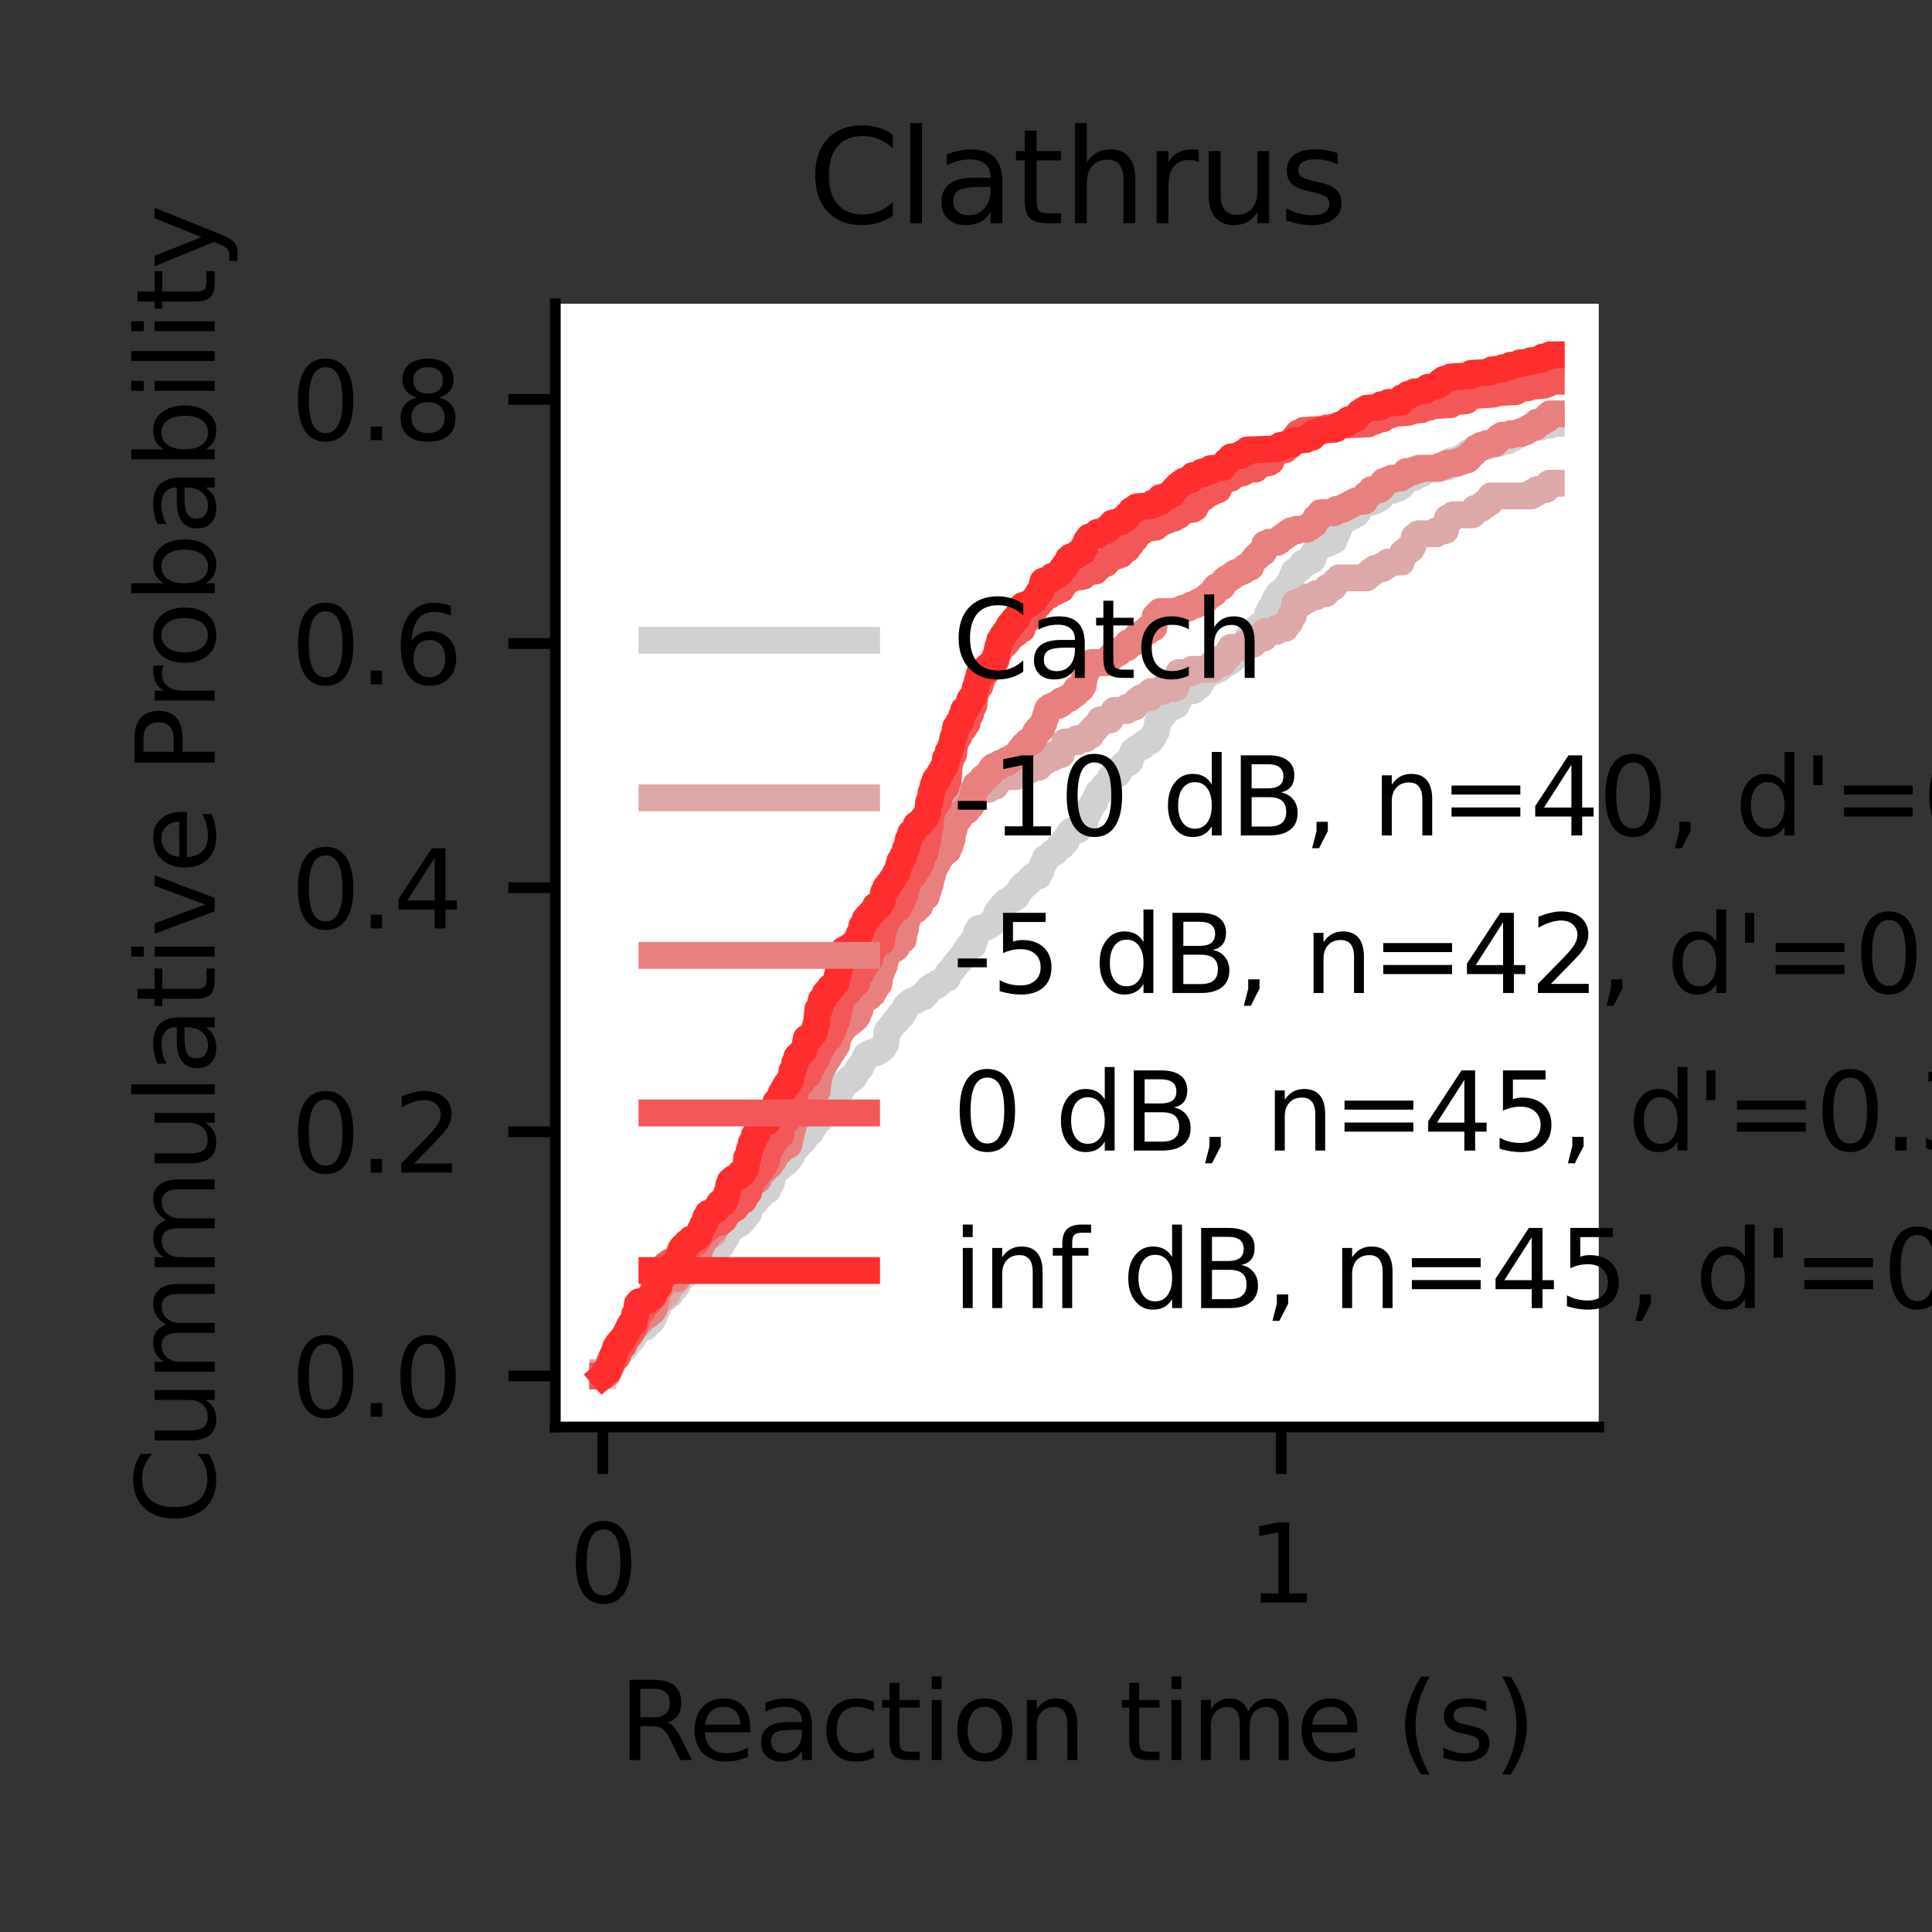 <?xml version="1.0" encoding="utf-8" standalone="no"?>
<!DOCTYPE svg PUBLIC "-//W3C//DTD SVG 1.1//EN"
  "http://www.w3.org/Graphics/SVG/1.1/DTD/svg11.dtd">
<svg xmlns:xlink="http://www.w3.org/1999/xlink" width="144pt" height="144pt" viewBox="0 0 144 144" xmlns="http://www.w3.org/2000/svg" version="1.1">
 <rect x="0" y="0" width="144" height="144" fill="#333333" stroke="none"/>
 <defs>
  <style type="text/css">*{stroke-linejoin: round; stroke-linecap: butt}</style>
 </defs>
 <g id="figure_1">
  <g id="patch_1">
   <path d="M 0 144 
L 144 144 
L 144 0 
L 0 0 
L 0 144 
z
" style="fill: none"/>
  </g>
  <g id="axes_1">
   <g id="patch_2">
    <path d="M 41.39 106.36 
L 119.16 106.36 
L 119.16 22.64 
L 41.39 22.64 
z
" style="fill: #ffffff"/>
   </g>
   <g id="matplotlib.axis_1">
    <g id="xtick_1">
     <g id="line2d_1">
      <defs>
       <path id="m05d7e5ce37" d="M 0 0 
L 0 3.5 
" style="stroke: #000000; stroke-width: 0.8"/>
      </defs>
      <g>
       <use xlink:href="#m05d7e5ce37" x="44.925" y="106.36" style="stroke: #000000; stroke-width: 0.8"/>
      </g>
     </g>
     <g id="text_1">
      <!-- 0 -->
      <g transform="translate(42.38 119.439)scale(0.08 -0.08)">
       <defs>
        <path id="DejaVuSans-30" d="M 2034 4250 
Q 1547 4250 1301 3770 
Q 1056 3291 1056 2328 
Q 1056 1369 1301 889 
Q 1547 409 2034 409 
Q 2525 409 2770 889 
Q 3016 1369 3016 2328 
Q 3016 3291 2770 3770 
Q 2525 4250 2034 4250 
z
M 2034 4750 
Q 2819 4750 3233 4129 
Q 3647 3509 3647 2328 
Q 3647 1150 3233 529 
Q 2819 -91 2034 -91 
Q 1250 -91 836 529 
Q 422 1150 422 2328 
Q 422 3509 836 4129 
Q 1250 4750 2034 4750 
z
" transform="scale(0.016)"/>
       </defs>
       <use xlink:href="#DejaVuSans-30"/>
      </g>
     </g>
    </g>
    <g id="xtick_2">
     <g id="line2d_2">
      <g>
       <use xlink:href="#m05d7e5ce37" x="95.497" y="106.36" style="stroke: #000000; stroke-width: 0.8"/>
      </g>
     </g>
     <g id="text_2">
      <!-- 1 -->
      <g transform="translate(92.952 119.439)scale(0.08 -0.08)">
       <defs>
        <path id="DejaVuSans-31" d="M 794 531 
L 1825 531 
L 1825 4091 
L 703 3866 
L 703 4441 
L 1819 4666 
L 2450 4666 
L 2450 531 
L 3481 531 
L 3481 0 
L 794 0 
L 794 531 
z
" transform="scale(0.016)"/>
       </defs>
       <use xlink:href="#DejaVuSans-31"/>
      </g>
     </g>
    </g>
    <g id="text_3">
     <!-- Reaction time (s) -->
     <g transform="translate(46.117 131.181)scale(0.08 -0.08)">
      <defs>
       <path id="DejaVuSans-52" d="M 2841 2188 
Q 3044 2119 3236 1894 
Q 3428 1669 3622 1275 
L 4263 0 
L 3584 0 
L 2988 1197 
Q 2756 1666 2539 1819 
Q 2322 1972 1947 1972 
L 1259 1972 
L 1259 0 
L 628 0 
L 628 4666 
L 2053 4666 
Q 2853 4666 3247 4331 
Q 3641 3997 3641 3322 
Q 3641 2881 3436 2590 
Q 3231 2300 2841 2188 
z
M 1259 4147 
L 1259 2491 
L 2053 2491 
Q 2509 2491 2742 2702 
Q 2975 2913 2975 3322 
Q 2975 3731 2742 3939 
Q 2509 4147 2053 4147 
L 1259 4147 
z
" transform="scale(0.016)"/>
       <path id="DejaVuSans-65" d="M 3597 1894 
L 3597 1613 
L 953 1613 
Q 991 1019 1311 708 
Q 1631 397 2203 397 
Q 2534 397 2845 478 
Q 3156 559 3463 722 
L 3463 178 
Q 3153 47 2828 -22 
Q 2503 -91 2169 -91 
Q 1331 -91 842 396 
Q 353 884 353 1716 
Q 353 2575 817 3079 
Q 1281 3584 2069 3584 
Q 2775 3584 3186 3129 
Q 3597 2675 3597 1894 
z
M 3022 2063 
Q 3016 2534 2758 2815 
Q 2500 3097 2075 3097 
Q 1594 3097 1305 2825 
Q 1016 2553 972 2059 
L 3022 2063 
z
" transform="scale(0.016)"/>
       <path id="DejaVuSans-61" d="M 2194 1759 
Q 1497 1759 1228 1600 
Q 959 1441 959 1056 
Q 959 750 1161 570 
Q 1363 391 1709 391 
Q 2188 391 2477 730 
Q 2766 1069 2766 1631 
L 2766 1759 
L 2194 1759 
z
M 3341 1997 
L 3341 0 
L 2766 0 
L 2766 531 
Q 2569 213 2275 61 
Q 1981 -91 1556 -91 
Q 1019 -91 701 211 
Q 384 513 384 1019 
Q 384 1609 779 1909 
Q 1175 2209 1959 2209 
L 2766 2209 
L 2766 2266 
Q 2766 2663 2505 2880 
Q 2244 3097 1772 3097 
Q 1472 3097 1187 3025 
Q 903 2953 641 2809 
L 641 3341 
Q 956 3463 1253 3523 
Q 1550 3584 1831 3584 
Q 2591 3584 2966 3190 
Q 3341 2797 3341 1997 
z
" transform="scale(0.016)"/>
       <path id="DejaVuSans-63" d="M 3122 3366 
L 3122 2828 
Q 2878 2963 2633 3030 
Q 2388 3097 2138 3097 
Q 1578 3097 1268 2742 
Q 959 2388 959 1747 
Q 959 1106 1268 751 
Q 1578 397 2138 397 
Q 2388 397 2633 464 
Q 2878 531 3122 666 
L 3122 134 
Q 2881 22 2623 -34 
Q 2366 -91 2075 -91 
Q 1284 -91 818 406 
Q 353 903 353 1747 
Q 353 2603 823 3093 
Q 1294 3584 2113 3584 
Q 2378 3584 2631 3529 
Q 2884 3475 3122 3366 
z
" transform="scale(0.016)"/>
       <path id="DejaVuSans-74" d="M 1172 4494 
L 1172 3500 
L 2356 3500 
L 2356 3053 
L 1172 3053 
L 1172 1153 
Q 1172 725 1289 603 
Q 1406 481 1766 481 
L 2356 481 
L 2356 0 
L 1766 0 
Q 1100 0 847 248 
Q 594 497 594 1153 
L 594 3053 
L 172 3053 
L 172 3500 
L 594 3500 
L 594 4494 
L 1172 4494 
z
" transform="scale(0.016)"/>
       <path id="DejaVuSans-69" d="M 603 3500 
L 1178 3500 
L 1178 0 
L 603 0 
L 603 3500 
z
M 603 4863 
L 1178 4863 
L 1178 4134 
L 603 4134 
L 603 4863 
z
" transform="scale(0.016)"/>
       <path id="DejaVuSans-6f" d="M 1959 3097 
Q 1497 3097 1228 2736 
Q 959 2375 959 1747 
Q 959 1119 1226 758 
Q 1494 397 1959 397 
Q 2419 397 2687 759 
Q 2956 1122 2956 1747 
Q 2956 2369 2687 2733 
Q 2419 3097 1959 3097 
z
M 1959 3584 
Q 2709 3584 3137 3096 
Q 3566 2609 3566 1747 
Q 3566 888 3137 398 
Q 2709 -91 1959 -91 
Q 1206 -91 779 398 
Q 353 888 353 1747 
Q 353 2609 779 3096 
Q 1206 3584 1959 3584 
z
" transform="scale(0.016)"/>
       <path id="DejaVuSans-6e" d="M 3513 2113 
L 3513 0 
L 2938 0 
L 2938 2094 
Q 2938 2591 2744 2837 
Q 2550 3084 2163 3084 
Q 1697 3084 1428 2787 
Q 1159 2491 1159 1978 
L 1159 0 
L 581 0 
L 581 3500 
L 1159 3500 
L 1159 2956 
Q 1366 3272 1645 3428 
Q 1925 3584 2291 3584 
Q 2894 3584 3203 3211 
Q 3513 2838 3513 2113 
z
" transform="scale(0.016)"/>
       <path id="DejaVuSans-20" transform="scale(0.016)"/>
       <path id="DejaVuSans-6d" d="M 3328 2828 
Q 3544 3216 3844 3400 
Q 4144 3584 4550 3584 
Q 5097 3584 5394 3201 
Q 5691 2819 5691 2113 
L 5691 0 
L 5113 0 
L 5113 2094 
Q 5113 2597 4934 2840 
Q 4756 3084 4391 3084 
Q 3944 3084 3684 2787 
Q 3425 2491 3425 1978 
L 3425 0 
L 2847 0 
L 2847 2094 
Q 2847 2600 2669 2842 
Q 2491 3084 2119 3084 
Q 1678 3084 1418 2786 
Q 1159 2488 1159 1978 
L 1159 0 
L 581 0 
L 581 3500 
L 1159 3500 
L 1159 2956 
Q 1356 3278 1631 3431 
Q 1906 3584 2284 3584 
Q 2666 3584 2933 3390 
Q 3200 3197 3328 2828 
z
" transform="scale(0.016)"/>
       <path id="DejaVuSans-28" d="M 1984 4856 
Q 1566 4138 1362 3434 
Q 1159 2731 1159 2009 
Q 1159 1288 1364 580 
Q 1569 -128 1984 -844 
L 1484 -844 
Q 1016 -109 783 600 
Q 550 1309 550 2009 
Q 550 2706 781 3412 
Q 1013 4119 1484 4856 
L 1984 4856 
z
" transform="scale(0.016)"/>
       <path id="DejaVuSans-73" d="M 2834 3397 
L 2834 2853 
Q 2591 2978 2328 3040 
Q 2066 3103 1784 3103 
Q 1356 3103 1142 2972 
Q 928 2841 928 2578 
Q 928 2378 1081 2264 
Q 1234 2150 1697 2047 
L 1894 2003 
Q 2506 1872 2764 1633 
Q 3022 1394 3022 966 
Q 3022 478 2636 193 
Q 2250 -91 1575 -91 
Q 1294 -91 989 -36 
Q 684 19 347 128 
L 347 722 
Q 666 556 975 473 
Q 1284 391 1588 391 
Q 1994 391 2212 530 
Q 2431 669 2431 922 
Q 2431 1156 2273 1281 
Q 2116 1406 1581 1522 
L 1381 1569 
Q 847 1681 609 1914 
Q 372 2147 372 2553 
Q 372 3047 722 3315 
Q 1072 3584 1716 3584 
Q 2034 3584 2315 3537 
Q 2597 3491 2834 3397 
z
" transform="scale(0.016)"/>
       <path id="DejaVuSans-29" d="M 513 4856 
L 1013 4856 
Q 1481 4119 1714 3412 
Q 1947 2706 1947 2009 
Q 1947 1309 1714 600 
Q 1481 -109 1013 -844 
L 513 -844 
Q 928 -128 1133 580 
Q 1338 1288 1338 2009 
Q 1338 2731 1133 3434 
Q 928 4138 513 4856 
z
" transform="scale(0.016)"/>
      </defs>
      <use xlink:href="#DejaVuSans-52"/>
      <use xlink:href="#DejaVuSans-65" x="64.982"/>
      <use xlink:href="#DejaVuSans-61" x="126.506"/>
      <use xlink:href="#DejaVuSans-63" x="187.785"/>
      <use xlink:href="#DejaVuSans-74" x="242.766"/>
      <use xlink:href="#DejaVuSans-69" x="281.975"/>
      <use xlink:href="#DejaVuSans-6f" x="309.758"/>
      <use xlink:href="#DejaVuSans-6e" x="370.939"/>
      <use xlink:href="#DejaVuSans-20" x="434.318"/>
      <use xlink:href="#DejaVuSans-74" x="466.105"/>
      <use xlink:href="#DejaVuSans-69" x="505.314"/>
      <use xlink:href="#DejaVuSans-6d" x="533.098"/>
      <use xlink:href="#DejaVuSans-65" x="630.51"/>
      <use xlink:href="#DejaVuSans-20" x="692.033"/>
      <use xlink:href="#DejaVuSans-28" x="723.82"/>
      <use xlink:href="#DejaVuSans-73" x="762.834"/>
      <use xlink:href="#DejaVuSans-29" x="814.934"/>
     </g>
    </g>
   </g>
   <g id="matplotlib.axis_2">
    <g id="ytick_1">
     <g id="line2d_3">
      <defs>
       <path id="m1c1c7ca591" d="M 0 0 
L -3.5 0 
" style="stroke: #000000; stroke-width: 0.8"/>
      </defs>
      <g>
       <use xlink:href="#m1c1c7ca591" x="41.39" y="102.555" style="stroke: #000000; stroke-width: 0.8"/>
      </g>
     </g>
     <g id="text_4">
      <!-- 0.0 -->
      <g transform="translate(21.668 105.594)scale(0.08 -0.08)">
       <defs>
        <path id="DejaVuSans-2e" d="M 684 794 
L 1344 794 
L 1344 0 
L 684 0 
L 684 794 
z
" transform="scale(0.016)"/>
       </defs>
       <use xlink:href="#DejaVuSans-30"/>
       <use xlink:href="#DejaVuSans-2e" x="63.623"/>
       <use xlink:href="#DejaVuSans-30" x="95.41"/>
      </g>
     </g>
    </g>
    <g id="ytick_2">
     <g id="line2d_4">
      <g>
       <use xlink:href="#m1c1c7ca591" x="41.39" y="84.358" style="stroke: #000000; stroke-width: 0.8"/>
      </g>
     </g>
     <g id="text_5">
      <!-- 0.2 -->
      <g transform="translate(21.668 87.397)scale(0.08 -0.08)">
       <defs>
        <path id="DejaVuSans-32" d="M 1228 531 
L 3431 531 
L 3431 0 
L 469 0 
L 469 531 
Q 828 903 1448 1529 
Q 2069 2156 2228 2338 
Q 2531 2678 2651 2914 
Q 2772 3150 2772 3378 
Q 2772 3750 2511 3984 
Q 2250 4219 1831 4219 
Q 1534 4219 1204 4116 
Q 875 4013 500 3803 
L 500 4441 
Q 881 4594 1212 4672 
Q 1544 4750 1819 4750 
Q 2544 4750 2975 4387 
Q 3406 4025 3406 3419 
Q 3406 3131 3298 2873 
Q 3191 2616 2906 2266 
Q 2828 2175 2409 1742 
Q 1991 1309 1228 531 
z
" transform="scale(0.016)"/>
       </defs>
       <use xlink:href="#DejaVuSans-30"/>
       <use xlink:href="#DejaVuSans-2e" x="63.623"/>
       <use xlink:href="#DejaVuSans-32" x="95.41"/>
      </g>
     </g>
    </g>
    <g id="ytick_3">
     <g id="line2d_5">
      <g>
       <use xlink:href="#m1c1c7ca591" x="41.39" y="66.161" style="stroke: #000000; stroke-width: 0.8"/>
      </g>
     </g>
     <g id="text_6">
      <!-- 0.4 -->
      <g transform="translate(21.668 69.2)scale(0.08 -0.08)">
       <defs>
        <path id="DejaVuSans-34" d="M 2419 4116 
L 825 1625 
L 2419 1625 
L 2419 4116 
z
M 2253 4666 
L 3047 4666 
L 3047 1625 
L 3713 1625 
L 3713 1100 
L 3047 1100 
L 3047 0 
L 2419 0 
L 2419 1100 
L 313 1100 
L 313 1709 
L 2253 4666 
z
" transform="scale(0.016)"/>
       </defs>
       <use xlink:href="#DejaVuSans-30"/>
       <use xlink:href="#DejaVuSans-2e" x="63.623"/>
       <use xlink:href="#DejaVuSans-34" x="95.41"/>
      </g>
     </g>
    </g>
    <g id="ytick_4">
     <g id="line2d_6">
      <g>
       <use xlink:href="#m1c1c7ca591" x="41.39" y="47.964" style="stroke: #000000; stroke-width: 0.8"/>
      </g>
     </g>
     <g id="text_7">
      <!-- 0.6 -->
      <g transform="translate(21.668 51.003)scale(0.08 -0.08)">
       <defs>
        <path id="DejaVuSans-36" d="M 2113 2584 
Q 1688 2584 1439 2293 
Q 1191 2003 1191 1497 
Q 1191 994 1439 701 
Q 1688 409 2113 409 
Q 2538 409 2786 701 
Q 3034 994 3034 1497 
Q 3034 2003 2786 2293 
Q 2538 2584 2113 2584 
z
M 3366 4563 
L 3366 3988 
Q 3128 4100 2886 4159 
Q 2644 4219 2406 4219 
Q 1781 4219 1451 3797 
Q 1122 3375 1075 2522 
Q 1259 2794 1537 2939 
Q 1816 3084 2150 3084 
Q 2853 3084 3261 2657 
Q 3669 2231 3669 1497 
Q 3669 778 3244 343 
Q 2819 -91 2113 -91 
Q 1303 -91 875 529 
Q 447 1150 447 2328 
Q 447 3434 972 4092 
Q 1497 4750 2381 4750 
Q 2619 4750 2861 4703 
Q 3103 4656 3366 4563 
z
" transform="scale(0.016)"/>
       </defs>
       <use xlink:href="#DejaVuSans-30"/>
       <use xlink:href="#DejaVuSans-2e" x="63.623"/>
       <use xlink:href="#DejaVuSans-36" x="95.41"/>
      </g>
     </g>
    </g>
    <g id="ytick_5">
     <g id="line2d_7">
      <g>
       <use xlink:href="#m1c1c7ca591" x="41.39" y="29.767" style="stroke: #000000; stroke-width: 0.8"/>
      </g>
     </g>
     <g id="text_8">
      <!-- 0.8 -->
      <g transform="translate(21.668 32.806)scale(0.08 -0.08)">
       <defs>
        <path id="DejaVuSans-38" d="M 2034 2216 
Q 1584 2216 1326 1975 
Q 1069 1734 1069 1313 
Q 1069 891 1326 650 
Q 1584 409 2034 409 
Q 2484 409 2743 651 
Q 3003 894 3003 1313 
Q 3003 1734 2745 1975 
Q 2488 2216 2034 2216 
z
M 1403 2484 
Q 997 2584 770 2862 
Q 544 3141 544 3541 
Q 544 4100 942 4425 
Q 1341 4750 2034 4750 
Q 2731 4750 3128 4425 
Q 3525 4100 3525 3541 
Q 3525 3141 3298 2862 
Q 3072 2584 2669 2484 
Q 3125 2378 3379 2068 
Q 3634 1759 3634 1313 
Q 3634 634 3220 271 
Q 2806 -91 2034 -91 
Q 1263 -91 848 271 
Q 434 634 434 1313 
Q 434 1759 690 2068 
Q 947 2378 1403 2484 
z
M 1172 3481 
Q 1172 3119 1398 2916 
Q 1625 2713 2034 2713 
Q 2441 2713 2670 2916 
Q 2900 3119 2900 3481 
Q 2900 3844 2670 4047 
Q 2441 4250 2034 4250 
Q 1625 4250 1398 4047 
Q 1172 3844 1172 3481 
z
" transform="scale(0.016)"/>
       </defs>
       <use xlink:href="#DejaVuSans-30"/>
       <use xlink:href="#DejaVuSans-2e" x="63.623"/>
       <use xlink:href="#DejaVuSans-38" x="95.41"/>
      </g>
     </g>
    </g>
    <g id="text_9">
     <!-- Cummulative Probability -->
     <g transform="translate(16.004 113.641)rotate(-90)scale(0.08 -0.08)">
      <defs>
       <path id="DejaVuSans-43" d="M 4122 4306 
L 4122 3641 
Q 3803 3938 3442 4084 
Q 3081 4231 2675 4231 
Q 1875 4231 1450 3742 
Q 1025 3253 1025 2328 
Q 1025 1406 1450 917 
Q 1875 428 2675 428 
Q 3081 428 3442 575 
Q 3803 722 4122 1019 
L 4122 359 
Q 3791 134 3420 21 
Q 3050 -91 2638 -91 
Q 1578 -91 968 557 
Q 359 1206 359 2328 
Q 359 3453 968 4101 
Q 1578 4750 2638 4750 
Q 3056 4750 3426 4639 
Q 3797 4528 4122 4306 
z
" transform="scale(0.016)"/>
       <path id="DejaVuSans-75" d="M 544 1381 
L 544 3500 
L 1119 3500 
L 1119 1403 
Q 1119 906 1312 657 
Q 1506 409 1894 409 
Q 2359 409 2629 706 
Q 2900 1003 2900 1516 
L 2900 3500 
L 3475 3500 
L 3475 0 
L 2900 0 
L 2900 538 
Q 2691 219 2414 64 
Q 2138 -91 1772 -91 
Q 1169 -91 856 284 
Q 544 659 544 1381 
z
M 1991 3584 
L 1991 3584 
z
" transform="scale(0.016)"/>
       <path id="DejaVuSans-6c" d="M 603 4863 
L 1178 4863 
L 1178 0 
L 603 0 
L 603 4863 
z
" transform="scale(0.016)"/>
       <path id="DejaVuSans-76" d="M 191 3500 
L 800 3500 
L 1894 563 
L 2988 3500 
L 3597 3500 
L 2284 0 
L 1503 0 
L 191 3500 
z
" transform="scale(0.016)"/>
       <path id="DejaVuSans-50" d="M 1259 4147 
L 1259 2394 
L 2053 2394 
Q 2494 2394 2734 2622 
Q 2975 2850 2975 3272 
Q 2975 3691 2734 3919 
Q 2494 4147 2053 4147 
L 1259 4147 
z
M 628 4666 
L 2053 4666 
Q 2838 4666 3239 4311 
Q 3641 3956 3641 3272 
Q 3641 2581 3239 2228 
Q 2838 1875 2053 1875 
L 1259 1875 
L 1259 0 
L 628 0 
L 628 4666 
z
" transform="scale(0.016)"/>
       <path id="DejaVuSans-72" d="M 2631 2963 
Q 2534 3019 2420 3045 
Q 2306 3072 2169 3072 
Q 1681 3072 1420 2755 
Q 1159 2438 1159 1844 
L 1159 0 
L 581 0 
L 581 3500 
L 1159 3500 
L 1159 2956 
Q 1341 3275 1631 3429 
Q 1922 3584 2338 3584 
Q 2397 3584 2469 3576 
Q 2541 3569 2628 3553 
L 2631 2963 
z
" transform="scale(0.016)"/>
       <path id="DejaVuSans-62" d="M 3116 1747 
Q 3116 2381 2855 2742 
Q 2594 3103 2138 3103 
Q 1681 3103 1420 2742 
Q 1159 2381 1159 1747 
Q 1159 1113 1420 752 
Q 1681 391 2138 391 
Q 2594 391 2855 752 
Q 3116 1113 3116 1747 
z
M 1159 2969 
Q 1341 3281 1617 3432 
Q 1894 3584 2278 3584 
Q 2916 3584 3314 3078 
Q 3713 2572 3713 1747 
Q 3713 922 3314 415 
Q 2916 -91 2278 -91 
Q 1894 -91 1617 61 
Q 1341 213 1159 525 
L 1159 0 
L 581 0 
L 581 4863 
L 1159 4863 
L 1159 2969 
z
" transform="scale(0.016)"/>
       <path id="DejaVuSans-79" d="M 2059 -325 
Q 1816 -950 1584 -1140 
Q 1353 -1331 966 -1331 
L 506 -1331 
L 506 -850 
L 844 -850 
Q 1081 -850 1212 -737 
Q 1344 -625 1503 -206 
L 1606 56 
L 191 3500 
L 800 3500 
L 1894 763 
L 2988 3500 
L 3597 3500 
L 2059 -325 
z
" transform="scale(0.016)"/>
      </defs>
      <use xlink:href="#DejaVuSans-43"/>
      <use xlink:href="#DejaVuSans-75" x="69.824"/>
      <use xlink:href="#DejaVuSans-6d" x="133.203"/>
      <use xlink:href="#DejaVuSans-6d" x="230.615"/>
      <use xlink:href="#DejaVuSans-75" x="328.027"/>
      <use xlink:href="#DejaVuSans-6c" x="391.406"/>
      <use xlink:href="#DejaVuSans-61" x="419.189"/>
      <use xlink:href="#DejaVuSans-74" x="480.469"/>
      <use xlink:href="#DejaVuSans-69" x="519.678"/>
      <use xlink:href="#DejaVuSans-76" x="547.461"/>
      <use xlink:href="#DejaVuSans-65" x="606.641"/>
      <use xlink:href="#DejaVuSans-20" x="668.164"/>
      <use xlink:href="#DejaVuSans-50" x="699.951"/>
      <use xlink:href="#DejaVuSans-72" x="758.504"/>
      <use xlink:href="#DejaVuSans-6f" x="797.367"/>
      <use xlink:href="#DejaVuSans-62" x="858.549"/>
      <use xlink:href="#DejaVuSans-61" x="922.025"/>
      <use xlink:href="#DejaVuSans-62" x="983.305"/>
      <use xlink:href="#DejaVuSans-69" x="1046.781"/>
      <use xlink:href="#DejaVuSans-6c" x="1074.564"/>
      <use xlink:href="#DejaVuSans-69" x="1102.348"/>
      <use xlink:href="#DejaVuSans-74" x="1130.131"/>
      <use xlink:href="#DejaVuSans-79" x="1169.34"/>
     </g>
    </g>
   </g>
   <g id="line2d_8">
    <path d="M 44.925 102.555 
L 44.925 102.488 
L 45.026 102.488 
L 45.178 102.488 
L 45.178 102.356 
L 45.279 102.356 
L 45.33 102.356 
L 45.431 102.091 
L 45.481 102.091 
L 45.582 101.496 
L 45.684 101.43 
L 45.785 101.099 
L 46.088 101.099 
L 46.139 100.702 
L 46.189 100.702 
L 46.29 100.636 
L 46.29 100.569 
L 46.392 100.569 
L 46.493 100.569 
L 46.493 100.437 
L 46.594 100.437 
L 46.644 100.437 
L 46.746 100.172 
L 46.796 100.172 
L 46.847 99.974 
L 46.897 99.974 
L 47.049 99.908 
L 47.049 99.709 
L 47.15 99.709 
L 47.201 99.709 
L 47.302 99.312 
L 47.555 99.246 
L 47.605 99.114 
L 47.656 99.114 
L 47.808 99.047 
L 47.909 98.915 
L 48.111 98.915 
L 48.111 98.717 
L 48.212 98.717 
L 48.263 98.717 
L 48.263 98.584 
L 48.364 98.584 
L 48.516 98.518 
L 48.566 98.32 
L 48.617 98.32 
L 48.667 98.32 
L 48.768 97.989 
L 48.819 97.989 
L 48.92 97.592 
L 49.021 97.526 
L 49.122 97.062 
L 49.325 96.996 
L 49.426 96.798 
L 49.628 96.732 
L 49.729 96.533 
L 49.982 96.467 
L 50.083 96.07 
L 50.336 96.004 
L 50.437 95.805 
L 50.488 95.805 
L 50.589 95.342 
L 50.69 95.342 
L 50.791 95.077 
L 51.044 95.077 
L 51.044 94.945 
L 51.145 94.945 
L 51.297 94.879 
L 51.297 94.813 
L 51.398 94.813 
L 51.601 94.746 
L 51.651 94.614 
L 51.702 94.614 
L 51.853 94.548 
L 51.955 94.349 
L 52.106 94.283 
L 52.106 94.217 
L 52.207 94.217 
L 52.359 94.151 
L 52.46 93.886 
L 52.511 93.886 
L 52.612 93.489 
L 52.865 93.489 
L 52.915 93.224 
L 52.966 93.224 
L 53.371 93.158 
L 53.472 93.026 
L 53.623 92.96 
L 53.725 92.827 
L 53.775 92.827 
L 53.876 92.497 
L 53.977 92.43 
L 54.028 92.232 
L 54.079 92.232 
L 54.129 92.232 
L 54.23 91.901 
L 54.281 91.901 
L 54.331 91.504 
L 54.382 91.504 
L 54.736 91.438 
L 54.787 91.305 
L 54.837 91.305 
L 54.938 91.305 
L 54.938 91.173 
L 55.039 91.173 
L 55.191 91.173 
L 55.292 90.908 
L 55.444 90.908 
L 55.495 90.644 
L 55.545 90.644 
L 55.646 90.578 
L 55.646 90.445 
L 55.747 90.445 
L 55.798 90.445 
L 55.849 89.916 
L 55.899 89.916 
L 56.051 89.85 
L 56.051 89.717 
L 56.152 89.717 
L 56.203 89.717 
L 56.253 89.519 
L 56.304 89.519 
L 56.354 89.519 
L 56.455 89.254 
L 56.658 89.188 
L 56.708 88.99 
L 56.759 88.99 
L 56.809 88.99 
L 56.86 88.791 
L 56.911 88.791 
L 57.214 88.725 
L 57.315 88.328 
L 57.366 88.328 
L 57.416 88.129 
L 57.467 88.129 
L 57.517 88.129 
L 57.619 87.534 
L 57.669 87.534 
L 57.77 87.071 
L 58.175 87.004 
L 58.226 86.806 
L 58.276 86.806 
L 58.428 86.74 
L 58.428 86.674 
L 58.529 86.674 
L 58.58 86.674 
L 58.681 86.475 
L 58.832 86.409 
L 58.934 86.144 
L 59.035 86.078 
L 59.136 85.747 
L 59.186 85.747 
L 59.288 85.482 
L 59.49 85.416 
L 59.591 85.218 
L 59.692 85.152 
L 59.793 85.019 
L 59.894 85.019 
L 59.945 84.755 
L 59.996 84.755 
L 60.097 84.688 
L 60.147 84.49 
L 60.198 84.49 
L 60.4 84.424 
L 60.501 84.159 
L 60.602 84.093 
L 60.704 83.762 
L 60.855 83.696 
L 60.956 83.431 
L 61.159 83.431 
L 61.209 83.233 
L 61.26 83.233 
L 61.31 83.233 
L 61.412 82.769 
L 61.664 82.703 
L 61.715 82.505 
L 61.766 82.505 
L 61.867 82.439 
L 61.968 82.24 
L 62.069 82.174 
L 62.069 82.042 
L 62.17 82.042 
L 62.322 81.975 
L 62.423 81.645 
L 62.474 81.645 
L 62.524 81.314 
L 62.575 81.314 
L 62.676 81.314 
L 62.777 80.85 
L 63.03 80.784 
L 63.131 80.586 
L 63.283 80.586 
L 63.333 80.387 
L 63.384 80.387 
L 63.637 80.321 
L 63.738 80.056 
L 63.839 79.99 
L 63.94 79.659 
L 64.142 79.593 
L 64.244 79.262 
L 64.294 79.262 
L 64.395 78.998 
L 64.496 78.932 
L 64.547 78.667 
L 64.598 78.667 
L 64.85 78.601 
L 64.901 78.468 
L 64.952 78.468 
L 65.306 78.468 
L 65.306 78.336 
L 65.407 78.336 
L 65.66 78.27 
L 65.761 78.071 
L 65.862 78.071 
L 65.963 77.807 
L 66.014 77.807 
L 66.115 76.88 
L 66.266 76.814 
L 66.368 76.549 
L 66.469 76.483 
L 66.57 76.285 
L 66.722 76.219 
L 66.722 76.086 
L 66.823 76.086 
L 66.924 76.02 
L 67.025 75.689 
L 67.227 75.689 
L 67.329 75.424 
L 67.43 75.358 
L 67.48 75.027 
L 67.531 75.027 
L 67.632 74.961 
L 67.683 74.829 
L 67.733 74.829 
L 67.834 74.763 
L 67.935 74.63 
L 68.289 74.564 
L 68.391 74.432 
L 68.643 74.366 
L 68.643 74.3 
L 68.745 74.3 
L 68.846 74.3 
L 68.846 74.101 
L 68.947 74.101 
L 69.099 74.035 
L 69.2 73.704 
L 69.402 73.704 
L 69.453 73.506 
L 69.503 73.506 
L 69.857 73.439 
L 69.958 73.241 
L 70.161 73.175 
L 70.262 73.042 
L 70.464 72.976 
L 70.464 72.91 
L 70.565 72.91 
L 70.616 72.91 
L 70.666 72.513 
L 70.717 72.513 
L 70.767 72.513 
L 70.869 72.314 
L 71.02 72.248 
L 71.121 71.984 
L 71.273 71.917 
L 71.374 71.653 
L 71.577 71.587 
L 71.678 71.322 
L 71.829 71.256 
L 71.931 70.925 
L 72.032 70.859 
L 72.133 70.594 
L 72.234 70.528 
L 72.234 70.462 
L 72.335 70.462 
L 72.537 70.462 
L 72.588 69.998 
L 72.639 69.998 
L 72.689 69.998 
L 72.79 69.469 
L 72.891 69.403 
L 72.942 69.204 
L 72.993 69.204 
L 73.448 69.138 
L 73.448 69.072 
L 73.549 69.072 
L 73.701 69.006 
L 73.701 68.94 
L 73.802 68.94 
L 73.903 68.874 
L 74.004 68.675 
L 74.105 68.675 
L 74.156 68.41 
L 74.206 68.41 
L 74.257 68.41 
L 74.307 68.013 
L 74.358 68.013 
L 74.409 68.013 
L 74.51 67.749 
L 74.611 67.682 
L 74.712 67.484 
L 74.864 67.484 
L 74.965 67.219 
L 75.218 67.153 
L 75.218 67.087 
L 75.319 67.087 
L 75.471 67.021 
L 75.471 66.888 
L 75.572 66.888 
L 75.774 66.822 
L 75.875 66.491 
L 75.976 66.491 
L 76.078 66.161 
L 76.229 66.161 
L 76.28 65.962 
L 76.33 65.962 
L 76.533 65.896 
L 76.533 65.764 
L 76.634 65.764 
L 76.684 65.764 
L 76.786 65.499 
L 76.988 65.433 
L 76.988 65.3 
L 77.089 65.3 
L 77.392 65.3 
L 77.494 64.969 
L 77.595 64.903 
L 77.696 64.44 
L 77.797 64.374 
L 77.898 63.977 
L 78.1 63.911 
L 78.202 63.778 
L 78.303 63.712 
L 78.404 63.58 
L 78.657 63.514 
L 78.758 63.315 
L 78.808 63.315 
L 78.91 63.117 
L 79.162 63.051 
L 79.264 62.72 
L 79.466 62.72 
L 79.567 62.323 
L 79.618 62.323 
L 79.719 62.058 
L 79.87 62.058 
L 79.87 61.926 
L 79.972 61.926 
L 80.376 61.859 
L 80.477 61.595 
L 80.68 61.529 
L 80.68 61.396 
L 80.781 61.396 
L 80.831 61.396 
L 80.932 60.735 
L 81.034 60.735 
L 81.034 60.47 
L 81.135 60.47 
L 81.185 60.47 
L 81.286 60.139 
L 81.388 60.073 
L 81.489 59.808 
L 81.59 59.808 
L 81.691 59.411 
L 81.742 59.411 
L 81.843 59.08 
L 82.045 59.014 
L 82.146 58.816 
L 82.298 58.816 
L 82.298 58.551 
L 82.399 58.551 
L 82.551 58.485 
L 82.652 58.22 
L 82.753 58.154 
L 82.804 57.889 
L 82.854 57.889 
L 83.006 57.823 
L 83.107 57.691 
L 83.309 57.691 
L 83.36 57.426 
L 83.41 57.426 
L 83.461 57.426 
L 83.512 57.227 
L 83.562 57.227 
L 83.663 57.161 
L 83.764 56.963 
L 84.068 56.897 
L 84.169 56.764 
L 84.22 56.764 
L 84.321 56.301 
L 84.422 56.235 
L 84.472 55.97 
L 84.523 55.97 
L 84.624 55.904 
L 84.725 55.772 
L 84.978 55.706 
L 84.978 55.639 
L 85.079 55.639 
L 85.181 55.639 
L 85.231 55.441 
L 85.282 55.441 
L 85.383 55.375 
L 85.383 55.309 
L 85.484 55.309 
L 85.737 55.242 
L 85.838 54.978 
L 85.99 54.912 
L 86.091 54.581 
L 86.192 54.514 
L 86.293 53.787 
L 86.394 53.787 
L 86.495 53.39 
L 86.698 53.323 
L 86.799 53.059 
L 86.951 52.993 
L 87.052 52.86 
L 87.203 52.794 
L 87.203 52.728 
L 87.305 52.728 
L 87.507 52.662 
L 87.507 52.596 
L 87.608 52.596 
L 87.659 52.596 
L 87.76 52.199 
L 87.861 52.199 
L 87.962 51.868 
L 88.063 51.801 
L 88.164 51.537 
L 88.973 51.471 
L 89.075 51.272 
L 89.226 51.206 
L 89.226 51.14 
L 89.327 51.14 
L 89.378 51.14 
L 89.479 50.875 
L 89.53 50.875 
L 89.58 50.544 
L 89.631 50.544 
L 89.732 50.544 
L 89.783 50.346 
L 89.833 50.346 
L 89.934 50.346 
L 89.934 50.213 
L 90.035 50.213 
L 90.086 50.213 
L 90.086 50.081 
L 90.187 50.081 
L 90.541 50.015 
L 90.541 49.949 
L 90.642 49.949 
L 90.845 49.883 
L 90.946 49.75 
L 91.097 49.684 
L 91.199 49.486 
L 91.502 49.419 
L 91.603 49.287 
L 91.805 49.221 
L 91.907 49.088 
L 92.008 49.022 
L 92.008 48.89 
L 92.109 48.89 
L 92.159 48.89 
L 92.261 48.691 
L 92.362 48.691 
L 92.463 48.493 
L 92.665 48.427 
L 92.766 48.162 
L 92.817 48.162 
L 92.918 47.897 
L 92.969 47.897 
L 93.07 47.368 
L 93.171 47.302 
L 93.171 47.236 
L 93.272 47.236 
L 93.525 47.17 
L 93.576 46.971 
L 93.626 46.971 
L 93.727 46.905 
L 93.778 46.706 
L 93.828 46.706 
L 93.98 46.64 
L 93.98 46.574 
L 94.081 46.574 
L 94.284 46.508 
L 94.385 46.309 
L 94.435 46.309 
L 94.486 45.714 
L 94.536 45.714 
L 94.587 45.714 
L 94.688 45.317 
L 94.789 45.317 
L 94.89 44.986 
L 94.992 44.92 
L 95.042 44.655 
L 95.093 44.655 
L 95.194 44.655 
L 95.295 44.258 
L 95.447 44.192 
L 95.447 44.126 
L 95.548 44.126 
L 95.7 44.126 
L 95.75 43.861 
L 95.801 43.861 
L 95.902 43.795 
L 95.952 43.596 
L 96.003 43.596 
L 96.054 43.596 
L 96.155 43.332 
L 96.205 43.332 
L 96.306 42.935 
L 96.357 42.935 
L 96.458 42.604 
L 96.711 42.538 
L 96.711 42.405 
L 96.812 42.405 
L 96.863 42.405 
L 96.964 42.207 
L 97.065 42.141 
L 97.116 41.942 
L 97.166 41.942 
L 97.47 41.942 
L 97.47 41.81 
L 97.571 41.81 
L 97.824 41.744 
L 97.874 41.28 
L 97.925 41.28 
L 98.026 41.214 
L 98.127 40.883 
L 98.228 40.817 
L 98.329 40.685 
L 98.683 40.619 
L 98.683 40.552 
L 98.784 40.552 
L 99.037 40.486 
L 99.037 40.354 
L 99.138 40.354 
L 99.442 40.288 
L 99.543 39.891 
L 99.594 39.891 
L 99.695 39.56 
L 99.745 39.56 
L 99.846 39.163 
L 99.948 39.097 
L 99.998 38.898 
L 100.049 38.898 
L 100.15 38.832 
L 100.251 38.7 
L 100.504 38.633 
L 100.554 38.501 
L 100.605 38.501 
L 100.757 38.501 
L 100.757 38.369 
L 100.858 38.369 
L 101.111 38.303 
L 101.212 38.104 
L 101.262 38.104 
L 101.364 37.707 
L 101.515 37.641 
L 101.515 37.509 
L 101.616 37.509 
L 102.223 37.442 
L 102.223 37.376 
L 102.324 37.376 
L 102.527 37.31 
L 102.628 37.178 
L 102.881 37.112 
L 102.982 36.847 
L 103.184 36.781 
L 103.184 36.582 
L 103.285 36.582 
L 103.69 36.582 
L 103.69 36.45 
L 103.791 36.45 
L 104.246 36.384 
L 104.347 36.251 
L 104.449 36.251 
L 104.499 36.053 
L 104.55 36.053 
L 104.651 35.987 
L 104.651 35.854 
L 104.752 35.854 
L 104.803 35.854 
L 104.904 35.656 
L 105.409 35.59 
L 105.511 35.391 
L 105.966 35.325 
L 105.966 35.126 
L 106.067 35.126 
L 106.219 35.126 
L 106.219 34.994 
L 106.32 34.994 
L 107.331 34.928 
L 107.331 34.862 
L 107.432 34.862 
L 107.989 34.796 
L 108.09 34.531 
L 108.14 34.531 
L 108.191 34.332 
L 108.241 34.332 
L 108.848 34.266 
L 108.848 34.134 
L 108.949 34.134 
L 109.152 34.068 
L 109.253 33.869 
L 109.405 33.803 
L 109.405 33.737 
L 109.506 33.737 
L 109.809 33.671 
L 109.91 33.538 
L 110.011 33.538 
L 110.011 33.34 
L 110.113 33.34 
L 110.871 33.274 
L 110.871 33.207 
L 110.972 33.207 
L 111.377 33.141 
L 111.377 33.075 
L 111.478 33.075 
L 111.832 33.009 
L 111.832 32.943 
L 111.933 32.943 
L 112.338 32.877 
L 112.439 32.744 
L 112.742 32.678 
L 112.793 32.48 
L 112.844 32.48 
L 113.248 32.413 
L 113.299 32.281 
L 113.349 32.281 
L 113.4 32.281 
L 113.4 32.149 
L 113.501 32.149 
L 113.602 32.149 
L 113.602 32.016 
L 113.703 32.016 
L 114.209 31.95 
L 114.209 31.884 
L 114.31 31.884 
L 114.866 31.818 
L 114.866 31.686 
L 114.968 31.686 
L 115.524 31.686 
L 115.524 31.553 
L 115.625 31.553 
" clip-path="url(#pbd368246b5)" style="fill: none; stroke: #d1d1d1; stroke-width: 2; stroke-linecap: square"/>
   </g>
   <g id="line2d_9">
    <path d="M 44.925 102.319 
L 44.976 102.319 
L 44.976 102.084 
L 45.077 102.084 
L 45.228 102.084 
L 45.33 101.614 
L 45.481 101.614 
L 45.582 101.144 
L 45.684 101.144 
L 45.684 100.909 
L 45.785 100.909 
L 45.835 100.909 
L 45.835 100.439 
L 45.936 100.439 
L 46.189 100.439 
L 46.189 100.204 
L 46.29 100.204 
L 46.543 100.204 
L 46.543 99.733 
L 46.644 99.733 
L 46.695 99.733 
L 46.695 99.263 
L 46.796 99.263 
L 47.049 99.263 
L 47.049 99.028 
L 47.15 99.028 
L 47.251 99.028 
L 47.251 98.793 
L 47.352 98.793 
L 47.504 98.793 
L 47.504 98.558 
L 47.605 98.558 
L 47.757 98.558 
L 47.757 98.088 
L 47.858 98.088 
L 48.162 98.088 
L 48.263 97.382 
L 48.364 97.382 
L 48.364 97.147 
L 48.465 97.147 
L 48.718 97.147 
L 48.718 96.912 
L 48.819 96.912 
L 49.224 96.912 
L 49.274 96.442 
L 49.325 96.442 
L 49.729 96.442 
L 49.831 95.972 
L 49.932 95.972 
L 49.932 95.737 
L 50.033 95.737 
L 50.185 95.737 
L 50.185 95.501 
L 50.286 95.501 
L 50.437 95.501 
L 50.488 95.031 
L 50.539 95.031 
L 50.69 95.031 
L 50.69 94.326 
L 50.791 94.326 
L 50.943 94.326 
L 50.943 94.091 
L 51.044 94.091 
L 51.196 94.091 
L 51.196 93.856 
L 51.297 93.856 
L 51.499 93.856 
L 51.55 93.386 
L 51.601 93.386 
L 51.853 93.386 
L 51.955 92.445 
L 52.005 92.445 
L 52.005 92.21 
L 52.106 92.21 
L 52.309 92.21 
L 52.309 91.975 
L 52.41 91.975 
L 53.168 91.975 
L 53.269 91.505 
L 53.32 91.505 
L 53.32 91.27 
L 53.421 91.27 
L 53.472 91.27 
L 53.573 90.799 
L 53.623 90.799 
L 53.674 90.094 
L 53.725 90.094 
L 53.927 90.094 
L 53.927 89.859 
L 54.028 89.859 
L 54.079 89.859 
L 54.079 89.389 
L 54.18 89.389 
L 54.23 89.389 
L 54.23 89.154 
L 54.331 89.154 
L 54.736 89.154 
L 54.837 88.683 
L 54.938 88.683 
L 54.938 88.448 
L 55.039 88.448 
L 55.343 88.448 
L 55.343 88.213 
L 55.444 88.213 
L 55.596 88.213 
L 55.697 87.508 
L 55.747 87.508 
L 55.747 87.273 
L 55.849 87.273 
L 56.051 87.273 
L 56.051 87.038 
L 56.152 87.038 
L 56.203 87.038 
L 56.203 86.803 
L 56.304 86.803 
L 56.354 86.803 
L 56.354 86.568 
L 56.455 86.568 
L 56.506 86.568 
L 56.506 86.332 
L 56.607 86.332 
L 57.265 86.332 
L 57.366 85.862 
L 57.416 85.862 
L 57.416 85.627 
L 57.517 85.627 
L 57.77 85.627 
L 57.77 85.392 
L 57.871 85.392 
L 58.428 85.392 
L 58.428 85.157 
L 58.529 85.157 
L 58.832 85.157 
L 58.883 83.981 
L 58.934 83.981 
L 59.035 83.981 
L 59.085 83.511 
L 59.136 83.511 
L 59.237 83.511 
L 59.237 83.041 
L 59.338 83.041 
L 59.439 83.041 
L 59.49 82.571 
L 59.54 82.571 
L 59.743 82.571 
L 59.743 82.336 
L 59.844 82.336 
L 59.894 82.336 
L 59.894 82.101 
L 59.996 82.101 
L 60.147 82.101 
L 60.147 81.865 
L 60.248 81.865 
L 60.299 81.865 
L 60.299 81.395 
L 60.4 81.395 
L 60.501 81.395 
L 60.501 81.16 
L 60.602 81.16 
L 60.754 81.16 
L 60.855 79.75 
L 60.906 79.75 
L 60.906 79.514 
L 61.007 79.514 
L 61.209 79.514 
L 61.209 79.279 
L 61.31 79.279 
L 61.513 79.279 
L 61.563 78.809 
L 61.614 78.809 
L 61.766 78.809 
L 61.867 78.339 
L 61.968 78.339 
L 61.968 78.104 
L 62.069 78.104 
L 62.12 78.104 
L 62.12 77.634 
L 62.221 77.634 
L 62.372 77.634 
L 62.372 77.163 
L 62.474 77.163 
L 62.524 77.163 
L 62.575 76.223 
L 62.625 76.223 
L 62.676 76.223 
L 62.676 75.753 
L 62.777 75.753 
L 62.828 75.753 
L 62.828 75.518 
L 62.929 75.518 
L 63.08 75.518 
L 63.182 75.047 
L 63.283 75.047 
L 63.283 74.812 
L 63.384 74.812 
L 63.485 74.812 
L 63.485 74.342 
L 63.586 74.342 
L 63.637 74.342 
L 63.637 74.107 
L 63.738 74.107 
L 64.041 74.107 
L 64.142 73.402 
L 64.193 73.402 
L 64.294 72.696 
L 64.446 72.696 
L 64.446 72.461 
L 64.547 72.461 
L 64.598 72.461 
L 64.598 72.226 
L 64.699 72.226 
L 65.609 72.226 
L 65.71 71.521 
L 65.761 71.521 
L 65.862 70.581 
L 65.912 70.581 
L 66.014 70.11 
L 66.317 70.11 
L 66.317 69.875 
L 66.418 69.875 
L 66.671 69.875 
L 66.722 69.405 
L 66.772 69.405 
L 67.025 69.405 
L 67.025 69.17 
L 67.126 69.17 
L 67.177 69.17 
L 67.227 68.7 
L 67.278 68.7 
L 67.48 68.7 
L 67.581 68.229 
L 67.632 68.229 
L 67.683 67.524 
L 67.733 67.524 
L 67.784 67.524 
L 67.834 67.054 
L 67.885 67.054 
L 67.935 67.054 
L 68.037 66.584 
L 68.289 66.584 
L 68.391 65.878 
L 68.593 65.878 
L 68.694 65.408 
L 68.745 65.408 
L 68.745 65.173 
L 68.846 65.173 
L 68.947 65.173 
L 68.997 64.703 
L 69.048 64.703 
L 69.2 64.703 
L 69.301 63.998 
L 69.554 63.998 
L 69.655 63.057 
L 69.807 63.057 
L 69.807 62.822 
L 69.908 62.822 
L 70.11 62.822 
L 70.211 62.117 
L 70.262 62.117 
L 70.363 61.647 
L 70.869 61.647 
L 70.97 60.941 
L 71.071 60.941 
L 71.121 60.236 
L 71.172 60.236 
L 71.374 60.236 
L 71.425 59.766 
L 71.475 59.766 
L 71.577 59.766 
L 71.577 59.531 
L 71.678 59.531 
L 72.386 59.531 
L 72.386 59.06 
L 72.487 59.06 
L 72.942 59.06 
L 72.942 58.825 
L 73.043 58.825 
L 73.701 58.825 
L 73.701 58.59 
L 73.802 58.59 
L 74.206 58.59 
L 74.206 58.355 
L 74.307 58.355 
L 74.358 58.355 
L 74.358 58.12 
L 74.459 58.12 
L 74.51 58.12 
L 74.51 57.885 
L 74.611 57.885 
L 75.723 57.885 
L 75.723 57.65 
L 75.825 57.65 
L 76.33 57.65 
L 76.33 57.415 
L 76.432 57.415 
L 76.735 57.415 
L 76.735 57.18 
L 76.836 57.18 
L 77.443 57.18 
L 77.443 56.945 
L 77.544 56.945 
L 77.645 56.945 
L 77.645 56.709 
L 77.746 56.709 
L 77.999 56.709 
L 77.999 56.474 
L 78.1 56.474 
L 78.505 56.474 
L 78.505 56.239 
L 78.606 56.239 
L 79.112 56.239 
L 79.162 55.769 
L 79.213 55.769 
L 79.314 55.769 
L 79.365 55.299 
L 79.415 55.299 
L 80.275 55.299 
L 80.275 55.064 
L 80.376 55.064 
L 80.932 55.064 
L 80.932 54.829 
L 81.034 54.829 
L 81.286 54.829 
L 81.388 54.358 
L 81.64 54.358 
L 81.64 54.123 
L 81.742 54.123 
L 81.843 54.123 
L 81.843 53.888 
L 81.944 53.888 
L 81.994 53.888 
L 81.994 53.653 
L 82.096 53.653 
L 82.753 53.653 
L 82.753 53.418 
L 82.854 53.418 
L 82.905 53.418 
L 82.905 53.183 
L 83.006 53.183 
L 83.056 53.183 
L 83.056 52.948 
L 83.158 52.948 
L 84.017 52.948 
L 84.017 52.713 
L 84.118 52.713 
L 84.574 52.713 
L 84.574 52.478 
L 84.675 52.478 
L 84.725 52.478 
L 84.725 52.242 
L 84.827 52.242 
L 85.029 52.242 
L 85.029 52.007 
L 85.13 52.007 
L 85.737 52.007 
L 85.787 51.537 
L 85.838 51.537 
L 86.647 51.537 
L 86.647 51.302 
L 86.748 51.302 
L 87.608 51.302 
L 87.659 50.832 
L 87.709 50.832 
L 87.81 50.832 
L 87.861 50.127 
L 87.911 50.127 
L 88.822 50.127 
L 88.822 49.891 
L 88.923 49.891 
L 90.339 49.891 
L 90.389 49.421 
L 90.44 49.421 
L 91.148 49.421 
L 91.199 48.951 
L 91.249 48.951 
L 91.553 48.951 
L 91.603 48.481 
L 91.654 48.481 
L 91.755 48.481 
L 91.755 48.246 
L 91.856 48.246 
L 92.665 48.246 
L 92.665 48.011 
L 92.766 48.011 
L 93.424 48.011 
L 93.424 47.775 
L 93.525 47.775 
L 93.576 47.775 
L 93.576 47.54 
L 93.677 47.54 
L 94.233 47.54 
L 94.284 47.07 
L 94.334 47.07 
L 95.143 47.07 
L 95.143 46.835 
L 95.244 46.835 
L 95.801 46.835 
L 95.801 46.6 
L 95.902 46.6 
L 95.952 46.6 
L 95.952 46.365 
L 96.054 46.365 
L 96.155 46.365 
L 96.205 45.895 
L 96.256 45.895 
L 96.408 45.895 
L 96.509 44.954 
L 97.065 44.954 
L 97.065 44.719 
L 97.166 44.719 
L 97.47 44.719 
L 97.47 44.484 
L 97.571 44.484 
L 98.076 44.484 
L 98.076 44.249 
L 98.178 44.249 
L 98.835 44.249 
L 98.936 43.779 
L 99.391 43.779 
L 99.391 43.544 
L 99.492 43.544 
L 99.543 43.544 
L 99.543 43.309 
L 99.644 43.309 
L 99.796 43.309 
L 99.796 43.073 
L 99.897 43.073 
L 101.869 43.073 
L 101.869 42.838 
L 101.97 42.838 
L 102.122 42.838 
L 102.122 42.603 
L 102.223 42.603 
L 102.476 42.603 
L 102.476 42.368 
L 102.577 42.368 
L 103.083 42.368 
L 103.083 42.133 
L 103.184 42.133 
L 103.437 42.133 
L 103.437 41.898 
L 103.538 41.898 
L 104.449 41.898 
L 104.55 41.193 
L 104.853 41.193 
L 104.853 40.957 
L 104.954 40.957 
L 105.157 40.957 
L 105.157 40.722 
L 105.258 40.722 
L 105.308 40.722 
L 105.409 40.017 
L 105.713 40.017 
L 105.713 39.782 
L 105.814 39.782 
L 107.078 39.782 
L 107.078 39.547 
L 107.179 39.547 
L 107.736 39.547 
L 107.837 38.842 
L 107.887 38.842 
L 107.887 38.606 
L 107.989 38.606 
L 108.292 38.606 
L 108.292 38.371 
L 108.393 38.371 
L 109.759 38.371 
L 109.759 38.136 
L 109.86 38.136 
L 109.91 38.136 
L 109.91 37.901 
L 110.011 37.901 
L 110.416 37.901 
L 110.416 37.666 
L 110.517 37.666 
L 110.719 37.666 
L 110.719 37.431 
L 110.821 37.431 
L 111.073 37.431 
L 111.124 36.961 
L 111.175 36.961 
L 114.158 36.961 
L 114.158 36.726 
L 114.26 36.726 
L 114.563 36.726 
L 114.563 36.491 
L 114.664 36.491 
L 115.22 36.491 
L 115.22 36.255 
L 115.322 36.255 
L 115.473 36.255 
L 115.473 36.02 
L 115.574 36.02 
L 115.625 36.02 
L 115.625 36.02 
" clip-path="url(#pbd368246b5)" style="fill: none; stroke: #dda8a8; stroke-width: 2; stroke-linecap: square"/>
   </g>
   <g id="line2d_10">
    <path d="M 44.925 102.555 
L 45.077 102.555 
L 45.077 102.432 
L 45.178 102.432 
L 45.279 102.432 
L 45.38 101.941 
L 45.431 101.941 
L 45.431 101.818 
L 45.532 101.818 
L 45.582 101.818 
L 45.633 101.327 
L 45.684 101.327 
L 45.734 101.327 
L 45.835 100.59 
L 45.936 100.59 
L 45.987 100.222 
L 46.038 100.222 
L 46.088 100.222 
L 46.088 100.099 
L 46.189 100.099 
L 46.29 100.099 
L 46.29 99.976 
L 46.392 99.976 
L 46.543 99.976 
L 46.543 99.853 
L 46.644 99.853 
L 46.695 99.853 
L 46.746 99.608 
L 46.796 99.608 
L 46.847 99.608 
L 46.847 99.485 
L 46.948 99.485 
L 46.998 99.485 
L 47.1 99.117 
L 47.15 99.117 
L 47.15 98.994 
L 47.251 98.994 
L 47.302 98.994 
L 47.352 98.748 
L 47.403 98.748 
L 47.454 98.748 
L 47.555 98.503 
L 47.605 98.503 
L 47.656 98.257 
L 47.706 98.257 
L 47.909 98.257 
L 47.909 98.134 
L 48.01 98.134 
L 48.06 98.134 
L 48.06 98.011 
L 48.162 98.011 
L 48.313 98.011 
L 48.364 97.766 
L 48.414 97.766 
L 48.617 97.766 
L 48.718 97.52 
L 48.768 97.52 
L 48.87 96.906 
L 48.92 96.906 
L 49.021 96.17 
L 49.072 96.17 
L 49.122 95.924 
L 49.173 95.924 
L 49.274 95.924 
L 49.375 95.556 
L 49.426 95.556 
L 49.477 95.31 
L 49.527 95.31 
L 50.437 95.31 
L 50.488 95.065 
L 50.539 95.065 
L 50.64 95.065 
L 50.741 94.696 
L 50.842 94.696 
L 50.943 94.328 
L 51.095 94.328 
L 51.095 94.082 
L 51.196 94.082 
L 51.297 94.082 
L 51.297 93.959 
L 51.398 93.959 
L 51.55 93.959 
L 51.601 93.714 
L 51.651 93.714 
L 51.702 93.714 
L 51.702 93.591 
L 51.803 93.591 
L 51.853 93.591 
L 51.853 93.468 
L 51.955 93.468 
L 52.005 93.468 
L 52.056 93.223 
L 52.106 93.223 
L 52.157 93.223 
L 52.258 92.732 
L 52.359 92.732 
L 52.46 92.24 
L 52.713 92.24 
L 52.713 91.995 
L 52.814 91.995 
L 52.865 91.995 
L 52.966 91.749 
L 53.118 91.749 
L 53.118 91.504 
L 53.219 91.504 
L 53.371 91.504 
L 53.472 91.135 
L 53.573 91.135 
L 53.623 90.89 
L 53.674 90.89 
L 53.826 90.89 
L 53.927 90.521 
L 54.079 90.521 
L 54.18 90.153 
L 54.281 90.153 
L 54.331 89.785 
L 54.382 89.785 
L 54.433 89.785 
L 54.534 89.539 
L 55.141 89.539 
L 55.141 89.416 
L 55.242 89.416 
L 55.292 89.416 
L 55.393 89.171 
L 55.444 89.171 
L 55.545 88.925 
L 55.646 88.925 
L 55.747 88.68 
L 55.798 88.68 
L 55.849 88.311 
L 55.899 88.311 
L 55.95 88.311 
L 55.95 88.188 
L 56.051 88.188 
L 56.152 88.188 
L 56.203 87.943 
L 56.253 87.943 
L 56.506 87.943 
L 56.557 87.575 
L 56.607 87.575 
L 56.658 87.575 
L 56.658 87.329 
L 56.759 87.329 
L 56.809 87.329 
L 56.809 87.206 
L 56.911 87.206 
L 57.012 87.206 
L 57.113 86.961 
L 57.214 86.961 
L 57.214 86.838 
L 57.315 86.838 
L 57.416 86.838 
L 57.517 86.469 
L 57.669 86.469 
L 57.77 86.101 
L 57.871 86.101 
L 57.973 85.856 
L 58.023 85.856 
L 58.023 85.733 
L 58.124 85.733 
L 58.226 85.733 
L 58.276 85.487 
L 58.327 85.487 
L 58.377 85.487 
L 58.377 85.364 
L 58.478 85.364 
L 58.782 85.364 
L 58.883 84.75 
L 58.934 84.75 
L 59.035 84.137 
L 59.085 84.137 
L 59.186 83.523 
L 59.237 83.523 
L 59.338 83.277 
L 59.49 83.277 
L 59.54 83.031 
L 59.591 83.031 
L 59.692 83.031 
L 59.692 82.909 
L 59.793 82.909 
L 59.844 82.909 
L 59.844 82.786 
L 59.945 82.786 
L 60.046 82.786 
L 60.097 82.54 
L 60.147 82.54 
L 60.198 82.54 
L 60.299 82.172 
L 60.4 82.172 
L 60.4 82.049 
L 60.501 82.049 
L 60.602 82.049 
L 60.653 81.558 
L 60.704 81.558 
L 60.754 81.558 
L 60.805 81.312 
L 60.855 81.312 
L 60.906 81.312 
L 61.007 80.33 
L 61.058 80.33 
L 61.159 79.716 
L 61.26 79.716 
L 61.361 79.348 
L 61.412 79.348 
L 61.513 79.102 
L 61.563 79.102 
L 61.614 78.857 
L 61.664 78.857 
L 61.766 78.857 
L 61.867 78.488 
L 61.917 78.488 
L 61.917 78.366 
L 62.018 78.366 
L 62.069 78.366 
L 62.12 78.12 
L 62.17 78.12 
L 62.221 78.12 
L 62.271 77.874 
L 62.322 77.874 
L 62.372 77.874 
L 62.474 77.26 
L 62.524 77.26 
L 62.575 76.892 
L 62.625 76.892 
L 62.726 76.892 
L 62.828 76.647 
L 62.878 76.647 
L 62.878 76.524 
L 62.979 76.524 
L 63.03 76.524 
L 63.131 76.278 
L 63.333 76.278 
L 63.333 76.033 
L 63.434 76.033 
L 63.637 76.033 
L 63.637 75.91 
L 63.738 75.91 
L 63.788 75.91 
L 63.839 75.664 
L 63.89 75.664 
L 63.94 75.664 
L 64.041 75.296 
L 64.092 75.296 
L 64.193 74.682 
L 64.244 74.682 
L 64.244 74.436 
L 64.345 74.436 
L 64.598 74.436 
L 64.598 74.314 
L 64.699 74.314 
L 64.8 74.314 
L 64.85 74.068 
L 64.901 74.068 
L 65.053 74.068 
L 65.154 73.7 
L 65.255 73.7 
L 65.306 73.331 
L 65.356 73.331 
L 65.508 73.331 
L 65.609 72.595 
L 65.66 72.595 
L 65.761 71.981 
L 65.912 71.981 
L 66.014 71.244 
L 66.064 71.244 
L 66.064 71.121 
L 66.165 71.121 
L 66.216 71.121 
L 66.317 70.876 
L 66.469 70.876 
L 66.469 70.753 
L 66.57 70.753 
L 66.671 70.753 
L 66.671 70.63 
L 66.772 70.63 
L 66.823 70.63 
L 66.924 70.262 
L 66.974 70.262 
L 67.076 70.016 
L 67.329 70.016 
L 67.379 69.279 
L 67.43 69.279 
L 67.48 69.279 
L 67.581 68.543 
L 67.632 68.543 
L 67.683 68.051 
L 67.733 68.051 
L 67.885 68.051 
L 67.885 67.929 
L 67.986 67.929 
L 68.087 67.929 
L 68.087 67.806 
L 68.188 67.806 
L 68.289 67.806 
L 68.289 67.56 
L 68.391 67.56 
L 68.542 67.56 
L 68.643 67.192 
L 68.694 67.192 
L 68.795 66.824 
L 69.048 66.824 
L 69.149 66.332 
L 69.2 66.332 
L 69.301 65.841 
L 69.351 65.841 
L 69.453 65.227 
L 69.503 65.227 
L 69.604 64.736 
L 69.655 64.736 
L 69.756 64.368 
L 69.857 64.368 
L 69.908 64 
L 69.958 64 
L 70.059 64 
L 70.161 63.631 
L 70.363 63.631 
L 70.363 63.508 
L 70.464 63.508 
L 70.515 63.508 
L 70.515 63.386 
L 70.616 63.386 
L 70.666 63.386 
L 70.767 63.017 
L 70.818 63.017 
L 70.919 62.526 
L 70.97 62.526 
L 71.02 61.789 
L 71.071 61.789 
L 71.121 61.789 
L 71.223 61.175 
L 71.273 61.175 
L 71.273 61.053 
L 71.374 61.053 
L 71.475 61.053 
L 71.577 60.807 
L 71.627 60.807 
L 71.678 60.561 
L 71.728 60.561 
L 71.88 60.561 
L 71.88 60.439 
L 71.981 60.439 
L 72.082 60.439 
L 72.082 60.193 
L 72.183 60.193 
L 72.234 60.193 
L 72.234 60.07 
L 72.335 60.07 
L 72.386 60.07 
L 72.487 59.334 
L 72.537 59.334 
L 72.588 58.842 
L 72.639 58.842 
L 72.689 58.842 
L 72.74 58.474 
L 72.79 58.474 
L 73.043 58.474 
L 73.043 58.229 
L 73.144 58.229 
L 73.195 58.229 
L 73.245 57.983 
L 73.296 57.983 
L 73.448 57.983 
L 73.448 57.86 
L 73.549 57.86 
L 73.599 57.86 
L 73.701 57.615 
L 73.852 57.615 
L 73.903 57.246 
L 73.953 57.246 
L 74.055 57.246 
L 74.055 57.123 
L 74.156 57.123 
L 74.51 57.123 
L 74.56 56.878 
L 74.611 56.878 
L 75.015 56.878 
L 75.066 56.632 
L 75.117 56.632 
L 75.369 56.632 
L 75.369 56.51 
L 75.471 56.51 
L 75.521 56.51 
L 75.521 56.387 
L 75.622 56.387 
L 75.723 56.387 
L 75.723 56.264 
L 75.825 56.264 
L 75.926 56.264 
L 76.027 55.896 
L 76.179 55.896 
L 76.229 55.65 
L 76.28 55.65 
L 76.33 55.65 
L 76.33 55.527 
L 76.432 55.527 
L 76.533 55.527 
L 76.583 55.282 
L 76.634 55.282 
L 76.937 55.282 
L 76.937 55.036 
L 77.038 55.036 
L 77.089 55.036 
L 77.19 54.545 
L 77.392 54.545 
L 77.392 54.299 
L 77.494 54.299 
L 77.645 54.299 
L 77.696 53.931 
L 77.746 53.931 
L 77.797 53.931 
L 77.898 53.44 
L 77.949 53.44 
L 78.05 52.949 
L 78.1 52.949 
L 78.1 52.826 
L 78.202 52.826 
L 78.252 52.826 
L 78.252 52.703 
L 78.353 52.703 
L 78.505 52.703 
L 78.505 52.58 
L 78.606 52.58 
L 78.91 52.58 
L 78.91 52.458 
L 79.011 52.458 
L 79.112 52.458 
L 79.112 52.212 
L 79.213 52.212 
L 79.415 52.212 
L 79.415 52.089 
L 79.516 52.089 
L 79.668 52.089 
L 79.668 51.966 
L 79.769 51.966 
L 79.82 51.966 
L 79.82 51.844 
L 79.921 51.844 
L 79.972 51.844 
L 79.972 51.721 
L 80.073 51.721 
L 80.174 51.721 
L 80.224 51.352 
L 80.275 51.352 
L 80.578 51.352 
L 80.578 51.107 
L 80.68 51.107 
L 80.73 51.107 
L 80.831 50.37 
L 80.882 50.37 
L 80.932 50.002 
L 80.983 50.002 
L 81.034 50.002 
L 81.135 49.511 
L 81.337 49.511 
L 81.337 49.388 
L 81.438 49.388 
L 82.551 49.388 
L 82.551 49.142 
L 82.652 49.142 
L 82.702 49.142 
L 82.804 48.897 
L 83.006 48.897 
L 83.006 48.774 
L 83.107 48.774 
L 83.158 48.774 
L 83.158 48.651 
L 83.259 48.651 
L 83.41 48.651 
L 83.512 48.406 
L 83.714 48.406 
L 83.714 48.283 
L 83.815 48.283 
L 84.017 48.283 
L 84.068 47.914 
L 84.118 47.914 
L 84.523 47.914 
L 84.624 47.546 
L 84.725 47.546 
L 84.725 47.423 
L 84.827 47.423 
L 85.029 47.423 
L 85.13 47.178 
L 85.332 47.178 
L 85.332 47.055 
L 85.433 47.055 
L 85.585 47.055 
L 85.585 46.809 
L 85.686 46.809 
L 85.99 46.809 
L 86.091 45.95 
L 86.192 45.95 
L 86.192 45.827 
L 86.293 45.827 
L 86.394 45.827 
L 86.445 45.582 
L 86.495 45.582 
L 87.861 45.582 
L 87.861 45.459 
L 87.962 45.459 
L 88.164 45.459 
L 88.164 45.336 
L 88.265 45.336 
L 88.569 45.336 
L 88.569 45.213 
L 88.67 45.213 
L 88.771 45.213 
L 88.771 45.09 
L 88.872 45.09 
L 89.125 45.09 
L 89.125 44.968 
L 89.226 44.968 
L 89.327 44.968 
L 89.327 44.845 
L 89.429 44.845 
L 89.58 44.845 
L 89.58 44.722 
L 89.681 44.722 
L 89.884 44.722 
L 89.934 44.476 
L 89.985 44.476 
L 90.086 44.476 
L 90.086 44.354 
L 90.187 44.354 
L 90.288 44.354 
L 90.288 44.231 
L 90.389 44.231 
L 90.491 44.231 
L 90.541 43.862 
L 90.592 43.862 
L 90.642 43.862 
L 90.642 43.74 
L 90.743 43.74 
L 91.097 43.74 
L 91.199 43.371 
L 91.249 43.371 
L 91.249 43.249 
L 91.35 43.249 
L 91.401 43.249 
L 91.401 43.126 
L 91.502 43.126 
L 91.654 43.126 
L 91.654 43.003 
L 91.755 43.003 
L 91.856 43.003 
L 91.957 42.757 
L 92.21 42.757 
L 92.21 42.635 
L 92.311 42.635 
L 92.513 42.635 
L 92.513 42.512 
L 92.615 42.512 
L 92.766 42.512 
L 92.817 42.266 
L 92.867 42.266 
L 93.221 42.266 
L 93.272 41.898 
L 93.323 41.898 
L 93.373 41.898 
L 93.474 41.652 
L 93.576 41.652 
L 93.576 41.53 
L 93.677 41.53 
L 93.727 41.53 
L 93.828 41.284 
L 93.98 41.284 
L 93.98 41.161 
L 94.081 41.161 
L 94.182 41.161 
L 94.284 40.547 
L 94.587 40.547 
L 94.587 40.424 
L 94.688 40.424 
L 95.194 40.424 
L 95.194 40.302 
L 95.295 40.302 
L 95.396 40.302 
L 95.497 40.056 
L 95.7 40.056 
L 95.7 39.933 
L 95.801 39.933 
L 95.851 39.933 
L 95.851 39.811 
L 95.952 39.811 
L 96.054 39.811 
L 96.054 39.688 
L 96.155 39.688 
L 96.205 39.688 
L 96.205 39.565 
L 96.306 39.565 
L 96.66 39.565 
L 96.66 39.442 
L 96.762 39.442 
L 97.419 39.442 
L 97.419 39.319 
L 97.52 39.319 
L 97.621 39.319 
L 97.722 39.074 
L 97.975 39.074 
L 98.076 38.583 
L 98.329 38.583 
L 98.43 38.214 
L 99.442 38.214 
L 99.442 38.092 
L 99.543 38.092 
L 99.594 38.092 
L 99.594 37.969 
L 99.695 37.969 
L 100.049 37.969 
L 100.049 37.846 
L 100.15 37.846 
L 100.302 37.846 
L 100.302 37.723 
L 100.403 37.723 
L 100.554 37.723 
L 100.554 37.6 
L 100.656 37.6 
L 100.757 37.6 
L 100.757 37.478 
L 100.858 37.478 
L 101.01 37.478 
L 101.01 37.355 
L 101.111 37.355 
L 101.718 37.355 
L 101.819 36.864 
L 102.072 36.864 
L 102.072 36.741 
L 102.173 36.741 
L 102.223 36.741 
L 102.223 36.495 
L 102.324 36.495 
L 102.83 36.495 
L 102.83 36.373 
L 102.931 36.373 
L 102.982 36.373 
L 103.033 36.004 
L 103.083 36.004 
L 103.134 36.004 
L 103.134 35.881 
L 103.235 35.881 
L 103.437 35.881 
L 103.437 35.759 
L 103.538 35.759 
L 103.741 35.759 
L 103.741 35.636 
L 103.842 35.636 
L 104.398 35.636 
L 104.398 35.513 
L 104.499 35.513 
L 104.6 35.513 
L 104.6 35.39 
L 104.701 35.39 
L 104.803 35.39 
L 104.803 35.145 
L 104.904 35.145 
L 105.409 35.145 
L 105.409 35.022 
L 105.511 35.022 
L 105.763 35.022 
L 105.763 34.899 
L 105.865 34.899 
L 107.23 34.899 
L 107.23 34.776 
L 107.331 34.776 
L 107.584 34.776 
L 107.584 34.653 
L 107.685 34.653 
L 107.837 34.653 
L 107.837 34.531 
L 107.938 34.531 
L 108.595 34.531 
L 108.595 34.408 
L 108.697 34.408 
L 108.949 34.408 
L 108.949 34.285 
L 109.051 34.285 
L 109.354 34.285 
L 109.354 34.162 
L 109.455 34.162 
L 109.506 34.162 
L 109.506 33.917 
L 109.607 33.917 
L 109.657 33.917 
L 109.657 33.794 
L 109.759 33.794 
L 109.86 33.794 
L 109.961 33.548 
L 110.011 33.548 
L 110.011 33.426 
L 110.113 33.426 
L 110.315 33.426 
L 110.416 33.18 
L 110.821 33.18 
L 110.821 33.057 
L 110.922 33.057 
L 111.428 33.057 
L 111.478 32.812 
L 111.529 32.812 
L 111.68 32.812 
L 111.731 32.566 
L 111.782 32.566 
L 111.933 32.566 
L 111.933 32.443 
L 112.034 32.443 
L 112.591 32.443 
L 112.591 32.321 
L 112.692 32.321 
L 113.299 32.321 
L 113.299 32.198 
L 113.4 32.198 
L 113.703 32.198 
L 113.703 32.075 
L 113.804 32.075 
L 113.906 32.075 
L 113.906 31.952 
L 114.007 31.952 
L 114.057 31.952 
L 114.057 31.829 
L 114.158 31.829 
L 114.462 31.829 
L 114.563 31.461 
L 114.968 31.461 
L 114.968 31.338 
L 115.069 31.338 
L 115.17 31.338 
L 115.17 31.215 
L 115.271 31.215 
L 115.372 31.215 
L 115.372 30.97 
L 115.473 30.97 
L 115.524 30.97 
L 115.524 30.847 
L 115.625 30.847 
" clip-path="url(#pbd368246b5)" style="fill: none; stroke: #e88080; stroke-width: 2; stroke-linecap: square"/>
   </g>
   <g id="line2d_11">
    <path d="M 44.925 102.555 
L 44.976 102.555 
L 44.976 102.362 
L 45.077 102.362 
L 45.279 102.266 
L 45.38 101.784 
L 45.431 101.784 
L 45.532 101.303 
L 45.936 101.207 
L 45.987 100.918 
L 46.038 100.918 
L 46.088 100.918 
L 46.189 100.436 
L 46.442 100.34 
L 46.543 99.955 
L 46.644 99.859 
L 46.695 99.666 
L 46.746 99.666 
L 46.847 99.57 
L 46.948 99.281 
L 47.15 99.185 
L 47.201 98.896 
L 47.251 98.896 
L 47.302 98.896 
L 47.403 98.414 
L 47.454 98.414 
L 47.555 97.837 
L 47.858 97.741 
L 47.959 97.452 
L 48.06 97.355 
L 48.111 97.067 
L 48.162 97.067 
L 48.364 97.067 
L 48.465 96.681 
L 48.516 96.681 
L 48.617 96.296 
L 48.667 96.296 
L 48.768 95.815 
L 48.819 95.815 
L 48.92 95.526 
L 48.971 95.526 
L 49.072 95.141 
L 49.325 95.045 
L 49.426 94.756 
L 49.578 94.66 
L 49.628 94.274 
L 49.679 94.274 
L 49.881 94.178 
L 49.881 94.082 
L 49.982 94.082 
L 50.387 93.986 
L 50.437 93.793 
L 50.488 93.793 
L 50.64 93.697 
L 50.741 93.119 
L 51.196 93.023 
L 51.247 92.83 
L 51.297 92.83 
L 51.651 92.734 
L 51.651 92.638 
L 51.752 92.638 
L 51.853 92.638 
L 51.853 92.445 
L 51.955 92.445 
L 52.056 92.349 
L 52.157 92.06 
L 52.309 91.964 
L 52.41 91.675 
L 52.764 91.579 
L 52.764 91.386 
L 52.865 91.386 
L 53.017 91.29 
L 53.017 91.193 
L 53.118 91.193 
L 53.725 91.097 
L 53.725 91.001 
L 53.826 91.001 
L 53.977 90.905 
L 54.079 90.519 
L 54.23 90.423 
L 54.23 90.327 
L 54.331 90.327 
L 54.534 90.231 
L 54.534 90.134 
L 54.635 90.134 
L 54.837 90.038 
L 54.938 89.749 
L 55.141 89.653 
L 55.141 89.557 
L 55.242 89.557 
L 55.444 89.46 
L 55.545 89.172 
L 55.646 89.075 
L 55.697 88.883 
L 55.747 88.883 
L 55.798 88.883 
L 55.899 88.401 
L 55.95 88.401 
L 56.051 88.016 
L 56.101 88.016 
L 56.152 87.727 
L 56.203 87.727 
L 56.405 87.631 
L 56.506 87.342 
L 56.708 87.246 
L 56.759 87.053 
L 56.809 87.053 
L 56.911 86.957 
L 57.012 86.572 
L 57.163 86.476 
L 57.265 85.802 
L 57.366 85.705 
L 57.366 85.513 
L 57.467 85.513 
L 57.517 85.513 
L 57.619 84.935 
L 57.871 84.935 
L 57.871 84.743 
L 57.973 84.743 
L 58.175 84.646 
L 58.276 83.876 
L 58.377 83.78 
L 58.428 83.587 
L 58.478 83.587 
L 58.681 83.491 
L 58.782 82.721 
L 58.883 82.625 
L 58.934 82.143 
L 58.984 82.143 
L 59.085 82.047 
L 59.136 81.758 
L 59.186 81.758 
L 59.237 81.758 
L 59.338 81.084 
L 59.389 81.084 
L 59.439 80.795 
L 59.49 80.795 
L 59.743 80.699 
L 59.844 80.314 
L 60.097 80.217 
L 60.097 80.121 
L 60.198 80.121 
L 60.248 80.121 
L 60.299 79.64 
L 60.35 79.64 
L 60.501 79.544 
L 60.552 79.255 
L 60.602 79.255 
L 60.653 79.255 
L 60.704 78.87 
L 60.754 78.87 
L 60.906 78.87 
L 60.956 78.292 
L 61.007 78.292 
L 61.209 78.196 
L 61.26 77.907 
L 61.31 77.907 
L 61.361 77.907 
L 61.361 77.522 
L 61.462 77.522 
L 61.766 77.425 
L 61.867 77.04 
L 62.018 76.944 
L 62.069 76.559 
L 62.12 76.559 
L 62.17 76.559 
L 62.271 76.174 
L 62.372 76.077 
L 62.474 75.403 
L 62.524 75.403 
L 62.625 74.537 
L 62.777 74.441 
L 62.878 74.056 
L 63.232 73.959 
L 63.333 73.67 
L 63.536 73.574 
L 63.637 73.285 
L 63.839 73.285 
L 63.89 72.611 
L 63.94 72.611 
L 64.193 72.515 
L 64.294 72.13 
L 64.446 72.034 
L 64.547 71.552 
L 64.8 71.552 
L 64.901 70.975 
L 65.053 70.878 
L 65.154 70.493 
L 65.407 70.397 
L 65.407 70.301 
L 65.508 70.301 
L 65.71 70.204 
L 65.811 69.338 
L 65.862 69.338 
L 65.963 68.76 
L 66.115 68.664 
L 66.216 68.471 
L 66.266 68.471 
L 66.368 68.182 
L 66.469 68.182 
L 66.519 67.894 
L 66.57 67.894 
L 66.62 67.894 
L 66.62 67.701 
L 66.722 67.701 
L 66.974 67.701 
L 67.025 67.316 
L 67.076 67.316 
L 67.227 67.22 
L 67.329 66.738 
L 67.43 66.738 
L 67.531 66.161 
L 67.581 66.161 
L 67.683 65.583 
L 67.834 65.487 
L 67.885 65.294 
L 67.935 65.294 
L 68.138 65.198 
L 68.188 64.813 
L 68.239 64.813 
L 68.441 64.716 
L 68.542 64.331 
L 68.643 64.331 
L 68.694 63.657 
L 68.745 63.657 
L 68.947 63.561 
L 69.048 62.791 
L 69.149 62.694 
L 69.25 61.732 
L 69.301 61.732 
L 69.402 60.48 
L 69.554 60.384 
L 69.655 59.999 
L 69.756 59.999 
L 69.756 59.806 
L 69.857 59.806 
L 69.958 59.71 
L 70.059 59.132 
L 70.211 59.036 
L 70.312 58.747 
L 70.515 58.651 
L 70.616 58.169 
L 70.666 58.169 
L 70.767 56.821 
L 70.818 56.821 
L 70.919 56.34 
L 71.071 56.244 
L 71.172 55.377 
L 71.223 55.377 
L 71.223 54.992 
L 71.324 54.992 
L 71.475 54.896 
L 71.577 54.414 
L 71.829 54.318 
L 71.88 53.933 
L 71.931 53.933 
L 72.082 53.933 
L 72.183 53.355 
L 72.335 53.259 
L 72.436 52.681 
L 72.588 52.585 
L 72.689 51.622 
L 72.79 51.526 
L 72.891 51.237 
L 73.043 51.141 
L 73.144 50.659 
L 73.195 50.659 
L 73.245 50.178 
L 73.296 50.178 
L 73.549 50.082 
L 73.549 49.697 
L 73.65 49.697 
L 73.802 49.697 
L 73.903 49.408 
L 74.055 49.408 
L 74.055 49.215 
L 74.156 49.215 
L 74.257 49.215 
L 74.307 48.638 
L 74.358 48.638 
L 74.51 48.541 
L 74.611 48.156 
L 74.914 48.06 
L 74.965 47.867 
L 75.015 47.867 
L 75.167 47.771 
L 75.268 47.482 
L 75.521 47.386 
L 75.521 47.29 
L 75.622 47.29 
L 75.774 47.193 
L 75.875 47.001 
L 76.179 46.904 
L 76.28 46.423 
L 76.482 46.327 
L 76.533 46.038 
L 76.583 46.038 
L 76.634 46.038 
L 76.735 45.749 
L 76.937 45.749 
L 76.988 45.46 
L 77.038 45.46 
L 77.19 45.364 
L 77.241 45.171 
L 77.291 45.171 
L 77.443 45.075 
L 77.544 44.883 
L 77.696 44.786 
L 77.746 44.497 
L 77.797 44.497 
L 78.202 44.401 
L 78.252 44.209 
L 78.303 44.209 
L 78.707 44.112 
L 78.707 44.016 
L 78.808 44.016 
L 79.112 43.92 
L 79.162 43.631 
L 79.213 43.631 
L 79.365 43.535 
L 79.466 43.246 
L 79.87 43.15 
L 79.87 43.053 
L 79.972 43.053 
L 80.73 42.957 
L 80.831 42.668 
L 81.64 42.572 
L 81.691 42.379 
L 81.742 42.379 
L 81.944 42.283 
L 81.994 42.09 
L 82.045 42.09 
L 82.45 41.994 
L 82.5 41.802 
L 82.551 41.802 
L 82.702 41.705 
L 82.804 41.513 
L 83.309 41.417 
L 83.309 41.32 
L 83.41 41.32 
L 83.562 41.32 
L 83.663 41.031 
L 84.017 40.935 
L 84.068 40.646 
L 84.118 40.646 
L 84.321 40.55 
L 84.422 40.261 
L 84.624 40.165 
L 84.725 39.683 
L 85.181 39.587 
L 85.231 39.395 
L 85.282 39.395 
L 86.141 39.298 
L 86.243 39.106 
L 86.546 39.009 
L 86.546 38.913 
L 86.647 38.913 
L 86.951 38.817 
L 86.951 38.721 
L 87.052 38.721 
L 87.507 38.624 
L 87.507 38.528 
L 87.608 38.528 
L 87.861 38.432 
L 87.962 38.239 
L 88.164 38.143 
L 88.164 38.047 
L 88.265 38.047 
L 88.923 37.95 
L 88.923 37.854 
L 89.024 37.854 
L 89.075 37.854 
L 89.125 37.565 
L 89.176 37.565 
L 89.277 37.469 
L 89.378 37.18 
L 89.732 37.084 
L 89.833 36.795 
L 90.339 36.699 
L 90.339 36.602 
L 90.44 36.602 
L 90.794 36.506 
L 90.845 36.217 
L 90.895 36.217 
L 90.996 36.121 
L 91.047 35.736 
L 91.097 35.736 
L 91.755 35.64 
L 91.805 35.351 
L 91.856 35.351 
L 92.615 35.255 
L 92.615 35.158 
L 92.716 35.158 
L 92.969 35.062 
L 92.969 34.966 
L 93.07 34.966 
L 93.576 34.966 
L 93.576 34.773 
L 93.677 34.773 
L 93.778 34.773 
L 93.778 34.581 
L 93.879 34.581 
L 94.587 34.484 
L 94.587 34.388 
L 94.688 34.388 
L 94.739 34.388 
L 94.84 34.003 
L 94.992 33.907 
L 94.992 33.81 
L 95.093 33.81 
L 95.244 33.714 
L 95.244 33.618 
L 95.346 33.618 
L 95.801 33.522 
L 95.801 33.329 
L 95.902 33.329 
L 96.155 33.233 
L 96.256 32.848 
L 96.509 32.751 
L 96.61 32.462 
L 96.762 32.366 
L 96.762 32.27 
L 96.863 32.27 
L 97.166 32.174 
L 97.166 32.077 
L 97.267 32.077 
L 98.886 31.981 
L 98.886 31.885 
L 98.987 31.885 
L 99.745 31.788 
L 99.745 31.692 
L 99.846 31.692 
L 101.97 31.596 
L 101.97 31.5 
L 102.072 31.5 
L 102.476 31.403 
L 102.476 31.307 
L 102.577 31.307 
L 103.083 31.211 
L 103.184 31.018 
L 103.69 30.922 
L 103.69 30.826 
L 103.791 30.826 
L 105.005 30.729 
L 105.005 30.633 
L 105.106 30.633 
L 105.966 30.537 
L 105.966 30.441 
L 106.067 30.441 
L 106.573 30.344 
L 106.573 30.248 
L 106.674 30.248 
L 108.14 30.152 
L 108.191 29.959 
L 108.241 29.959 
L 109.303 29.863 
L 109.354 29.67 
L 109.405 29.67 
L 109.708 29.574 
L 109.708 29.478 
L 109.809 29.478 
L 111.326 29.381 
L 111.326 29.285 
L 111.428 29.285 
L 112.995 29.189 
L 112.995 28.996 
L 113.096 28.996 
L 113.906 28.9 
L 113.906 28.804 
L 114.007 28.804 
L 115.119 28.707 
L 115.119 28.611 
L 115.22 28.611 
L 115.372 28.611 
L 115.372 28.419 
L 115.473 28.419 
L 115.625 28.419 
L 115.625 28.419 
" clip-path="url(#pbd368246b5)" style="fill: none; stroke: #f45757; stroke-width: 2; stroke-linecap: square"/>
   </g>
   <g id="line2d_12">
    <path d="M 44.925 102.555 
L 45.026 102.468 
L 45.077 102.209 
L 45.127 102.209 
L 45.33 102.209 
L 45.38 101.776 
L 45.431 101.776 
L 45.532 101.69 
L 45.633 101.084 
L 45.785 100.998 
L 45.886 100.479 
L 45.987 100.392 
L 46.088 100.133 
L 46.24 100.046 
L 46.29 99.873 
L 46.341 99.873 
L 46.392 99.873 
L 46.493 99.614 
L 46.594 99.527 
L 46.695 99.268 
L 46.796 99.182 
L 46.897 98.836 
L 46.998 98.749 
L 46.998 98.663 
L 47.1 98.663 
L 47.251 98.576 
L 47.302 97.971 
L 47.352 97.971 
L 47.403 97.971 
L 47.504 97.192 
L 47.656 97.106 
L 47.656 97.019 
L 47.757 97.019 
L 48.263 96.933 
L 48.364 96.76 
L 48.566 96.673 
L 48.566 96.587 
L 48.667 96.587 
L 48.718 96.587 
L 48.819 96.154 
L 48.971 96.068 
L 49.021 95.895 
L 49.072 95.895 
L 49.122 95.895 
L 49.224 95.29 
L 49.274 95.29 
L 49.325 95.03 
L 49.375 95.03 
L 49.679 94.944 
L 49.729 94.684 
L 49.78 94.684 
L 50.134 94.598 
L 50.235 94.165 
L 50.539 94.079 
L 50.64 93.387 
L 50.69 93.387 
L 50.791 93.041 
L 50.943 93.041 
L 50.943 92.868 
L 51.044 92.868 
L 51.196 92.868 
L 51.196 92.608 
L 51.297 92.608 
L 51.398 92.608 
L 51.499 92.349 
L 51.904 92.263 
L 52.005 92.09 
L 52.106 92.09 
L 52.207 91.657 
L 52.309 91.571 
L 52.359 91.311 
L 52.41 91.311 
L 52.511 91.225 
L 52.612 90.706 
L 52.663 90.706 
L 52.764 90.446 
L 53.118 90.36 
L 53.219 90.187 
L 53.371 90.187 
L 53.472 89.927 
L 53.522 89.927 
L 53.623 89.668 
L 53.927 89.668 
L 54.028 89.408 
L 54.079 89.408 
L 54.18 88.89 
L 54.23 88.89 
L 54.331 88.284 
L 54.382 88.284 
L 54.433 88.025 
L 54.483 88.025 
L 54.635 87.938 
L 54.635 87.852 
L 54.736 87.852 
L 54.989 87.765 
L 55.09 87.592 
L 55.191 87.592 
L 55.191 87.419 
L 55.292 87.419 
L 55.393 87.419 
L 55.495 87.16 
L 55.596 87.073 
L 55.646 86.295 
L 55.697 86.295 
L 55.747 86.295 
L 55.849 85.689 
L 55.899 85.689 
L 56 85.171 
L 56.101 85.171 
L 56.203 84.652 
L 56.405 84.565 
L 56.506 84.046 
L 56.658 83.96 
L 56.759 83.7 
L 57.214 83.614 
L 57.315 83.354 
L 57.366 83.354 
L 57.467 83.008 
L 57.517 83.008 
L 57.619 82.662 
L 57.72 82.576 
L 57.821 82.143 
L 58.023 82.143 
L 58.074 81.798 
L 58.124 81.798 
L 58.175 81.798 
L 58.226 81.452 
L 58.276 81.452 
L 58.327 81.452 
L 58.428 81.106 
L 58.478 81.106 
L 58.58 80.846 
L 58.731 80.846 
L 58.782 80.587 
L 58.832 80.587 
L 58.934 80.5 
L 59.035 79.808 
L 59.136 79.722 
L 59.237 79.203 
L 59.288 79.203 
L 59.389 78.77 
L 59.54 78.684 
L 59.642 78.511 
L 59.793 78.425 
L 59.894 78.252 
L 59.945 78.252 
L 60.046 77.646 
L 60.097 77.646 
L 60.097 77.387 
L 60.198 77.387 
L 60.451 77.3 
L 60.552 77.041 
L 60.704 76.954 
L 60.805 76.349 
L 60.855 76.349 
L 60.956 75.224 
L 61.108 75.138 
L 61.209 74.533 
L 61.412 74.446 
L 61.513 74.014 
L 61.766 73.927 
L 61.867 73.581 
L 62.12 73.495 
L 62.221 73.322 
L 62.322 73.235 
L 62.423 72.63 
L 62.474 72.63 
L 62.575 72.024 
L 62.625 72.024 
L 62.726 71.246 
L 62.777 71.246 
L 62.878 70.814 
L 63.182 70.727 
L 63.182 70.641 
L 63.283 70.641 
L 63.434 70.554 
L 63.434 70.468 
L 63.536 70.468 
L 63.738 70.381 
L 63.839 70.035 
L 63.94 69.949 
L 64.041 69.603 
L 64.142 69.516 
L 64.244 68.997 
L 64.395 68.911 
L 64.496 68.478 
L 64.648 68.478 
L 64.648 68.305 
L 64.749 68.305 
L 64.8 68.305 
L 64.901 68.046 
L 65.103 67.96 
L 65.154 67.787 
L 65.204 67.787 
L 65.255 67.787 
L 65.255 67.527 
L 65.356 67.527 
L 65.558 67.527 
L 65.66 67.181 
L 65.761 67.181 
L 65.862 66.489 
L 65.912 66.489 
L 66.014 66.143 
L 66.165 66.143 
L 66.216 65.884 
L 66.266 65.884 
L 66.368 65.797 
L 66.469 65.538 
L 66.62 65.451 
L 66.722 65.105 
L 66.873 65.019 
L 66.974 64.5 
L 67.025 64.5 
L 67.076 64.154 
L 67.126 64.154 
L 67.227 64.068 
L 67.278 63.808 
L 67.329 63.808 
L 67.379 63.808 
L 67.48 63.289 
L 67.581 63.203 
L 67.683 62.597 
L 67.784 62.511 
L 67.885 62.078 
L 68.087 61.992 
L 68.188 61.732 
L 68.289 61.646 
L 68.289 61.473 
L 68.391 61.473 
L 68.643 61.386 
L 68.694 61.127 
L 68.745 61.127 
L 68.846 61.04 
L 68.846 60.954 
L 68.947 60.954 
L 68.997 60.954 
L 69.099 60.608 
L 69.149 60.608 
L 69.2 59.83 
L 69.25 59.83 
L 69.301 59.83 
L 69.402 59.051 
L 69.453 59.051 
L 69.554 58.532 
L 69.604 58.532 
L 69.705 58.1 
L 69.908 58.1 
L 70.009 57.667 
L 70.161 57.581 
L 70.262 57.235 
L 70.413 57.149 
L 70.464 56.543 
L 70.515 56.543 
L 70.616 56.457 
L 70.666 56.024 
L 70.717 56.024 
L 70.767 56.024 
L 70.869 55.592 
L 70.919 55.592 
L 71.02 54.986 
L 71.121 54.9 
L 71.223 54.208 
L 71.374 54.121 
L 71.425 53.862 
L 71.475 53.862 
L 71.577 53.862 
L 71.678 53.343 
L 71.728 53.343 
L 71.829 52.911 
L 72.032 52.824 
L 72.133 52.565 
L 72.183 52.565 
L 72.285 52.132 
L 72.436 52.046 
L 72.537 51.873 
L 72.588 51.873 
L 72.689 51.267 
L 72.74 51.267 
L 72.841 50.748 
L 72.891 50.748 
L 72.993 50.23 
L 73.195 50.143 
L 73.195 50.057 
L 73.296 50.057 
L 73.498 49.97 
L 73.498 49.884 
L 73.599 49.884 
L 73.65 49.884 
L 73.65 49.711 
L 73.751 49.711 
L 73.852 49.624 
L 73.953 49.365 
L 74.105 49.278 
L 74.206 48.846 
L 74.257 48.846 
L 74.358 48.24 
L 74.409 48.24 
L 74.51 47.721 
L 74.661 47.635 
L 74.712 47.375 
L 74.763 47.375 
L 74.864 47.289 
L 74.965 47.03 
L 75.117 46.943 
L 75.218 46.597 
L 75.471 46.511 
L 75.572 46.165 
L 75.825 46.078 
L 75.926 45.732 
L 75.976 45.732 
L 76.078 45.3 
L 76.229 45.3 
L 76.229 45.127 
L 76.33 45.127 
L 76.684 45.04 
L 76.684 44.954 
L 76.786 44.954 
L 76.937 44.867 
L 76.937 44.781 
L 77.038 44.781 
L 77.14 44.694 
L 77.241 44.435 
L 77.291 44.435 
L 77.392 44.175 
L 77.595 44.089 
L 77.696 43.484 
L 77.746 43.484 
L 77.746 43.311 
L 77.848 43.311 
L 78.202 43.224 
L 78.202 43.138 
L 78.303 43.138 
L 78.404 43.138 
L 78.404 42.965 
L 78.505 42.965 
L 78.859 42.878 
L 78.96 42.705 
L 79.061 42.705 
L 79.162 42.359 
L 79.365 42.273 
L 79.365 42.1 
L 79.466 42.1 
L 79.516 42.1 
L 79.618 41.667 
L 79.82 41.581 
L 79.82 41.494 
L 79.921 41.494 
L 80.224 41.408 
L 80.326 41.235 
L 80.68 41.148 
L 80.73 40.802 
L 80.781 40.802 
L 80.932 40.716 
L 80.983 40.283 
L 81.034 40.283 
L 81.135 40.197 
L 81.185 40.024 
L 81.236 40.024 
L 81.742 39.938 
L 81.792 39.678 
L 81.843 39.678 
L 82.399 39.592 
L 82.399 39.505 
L 82.5 39.505 
L 82.551 39.505 
L 82.551 39.332 
L 82.652 39.332 
L 82.804 39.246 
L 82.905 38.986 
L 83.562 38.9 
L 83.613 38.727 
L 83.663 38.727 
L 83.967 38.64 
L 84.017 38.381 
L 84.068 38.381 
L 84.22 38.294 
L 84.321 38.035 
L 84.725 37.948 
L 84.725 37.775 
L 84.827 37.775 
L 85.838 37.689 
L 85.889 37.516 
L 85.939 37.516 
L 86.445 37.429 
L 86.495 37.083 
L 86.546 37.083 
L 87.102 36.997 
L 87.153 36.824 
L 87.203 36.824 
L 87.406 36.824 
L 87.507 36.478 
L 87.709 36.392 
L 87.76 36.219 
L 87.81 36.219 
L 87.962 36.132 
L 87.962 36.046 
L 88.063 36.046 
L 88.215 35.959 
L 88.215 35.873 
L 88.316 35.873 
L 88.721 35.786 
L 88.721 35.613 
L 88.822 35.613 
L 88.923 35.613 
L 88.923 35.44 
L 89.024 35.44 
L 89.58 35.354 
L 89.58 35.181 
L 89.681 35.181 
L 90.238 35.094 
L 90.238 34.921 
L 90.339 34.921 
L 91.148 34.835 
L 91.249 34.575 
L 91.401 34.489 
L 91.401 34.402 
L 91.502 34.402 
L 91.654 34.316 
L 91.755 34.056 
L 92.463 33.97 
L 92.564 33.797 
L 92.969 33.71 
L 92.969 33.537 
L 93.07 33.537 
L 95.143 33.451 
L 95.143 33.364 
L 95.244 33.364 
L 95.447 33.364 
L 95.447 33.191 
L 95.548 33.191 
L 96.256 33.105 
L 96.256 33.019 
L 96.357 33.019 
L 96.458 32.932 
L 96.458 32.846 
L 96.559 32.846 
L 97.318 32.759 
L 97.318 32.673 
L 97.419 32.673 
L 97.824 32.586 
L 97.925 32.24 
L 98.43 32.154 
L 98.43 32.067 
L 98.532 32.067 
L 99.543 31.981 
L 99.543 31.894 
L 99.644 31.894 
L 99.796 31.808 
L 99.796 31.721 
L 99.897 31.721 
L 100.15 31.635 
L 100.15 31.548 
L 100.251 31.548 
L 100.403 31.548 
L 100.504 31.289 
L 101.06 31.202 
L 101.111 31.029 
L 101.161 31.029 
L 101.262 30.943 
L 101.313 30.77 
L 101.364 30.77 
L 101.566 30.683 
L 101.566 30.597 
L 101.667 30.597 
L 101.869 30.51 
L 101.869 30.424 
L 101.97 30.424 
L 102.881 30.337 
L 102.931 30.164 
L 102.982 30.164 
L 103.488 30.078 
L 103.488 29.991 
L 103.589 29.991 
L 104.398 29.991 
L 104.499 29.645 
L 104.904 29.559 
L 104.954 29.386 
L 105.005 29.386 
L 105.409 29.3 
L 105.409 29.213 
L 105.511 29.213 
L 106.219 29.127 
L 106.219 29.04 
L 106.32 29.04 
L 106.421 28.954 
L 106.421 28.867 
L 106.522 28.867 
L 107.078 28.781 
L 107.078 28.694 
L 107.179 28.694 
L 107.382 28.608 
L 107.382 28.435 
L 107.483 28.435 
L 107.635 28.348 
L 107.635 28.262 
L 107.736 28.262 
L 108.14 28.175 
L 108.14 28.089 
L 108.241 28.089 
L 109.607 28.002 
L 109.657 27.829 
L 109.708 27.829 
L 111.073 27.743 
L 111.175 27.57 
L 112.034 27.483 
L 112.034 27.397 
L 112.136 27.397 
L 112.591 27.31 
L 112.591 27.224 
L 112.692 27.224 
L 113.248 27.137 
L 113.248 27.051 
L 113.349 27.051 
L 114.108 26.964 
L 114.108 26.878 
L 114.209 26.878 
L 114.917 26.791 
L 114.968 26.618 
L 115.018 26.618 
L 115.524 26.532 
L 115.524 26.445 
L 115.625 26.445 
" clip-path="url(#pbd368246b5)" style="fill: none; stroke: #ff2e2e; stroke-width: 2; stroke-linecap: square"/>
   </g>
   <g id="patch_3">
    <path d="M 41.39 106.36 
L 41.39 22.64 
" style="fill: none; stroke: #000000; stroke-width: 0.8; stroke-linejoin: miter; stroke-linecap: square"/>
   </g>
   <g id="patch_4">
    <path d="M 41.39 106.36 
L 119.16 106.36 
" style="fill: none; stroke: #000000; stroke-width: 0.8; stroke-linejoin: miter; stroke-linecap: square"/>
   </g>
   <g id="text_10">
    <!-- Clathrus -->
    <g transform="translate(60.209 16.64)scale(0.096 -0.096)">
     <defs>
      <path id="DejaVuSans-68" d="M 3513 2113 
L 3513 0 
L 2938 0 
L 2938 2094 
Q 2938 2591 2744 2837 
Q 2550 3084 2163 3084 
Q 1697 3084 1428 2787 
Q 1159 2491 1159 1978 
L 1159 0 
L 581 0 
L 581 4863 
L 1159 4863 
L 1159 2956 
Q 1366 3272 1645 3428 
Q 1925 3584 2291 3584 
Q 2894 3584 3203 3211 
Q 3513 2838 3513 2113 
z
" transform="scale(0.016)"/>
     </defs>
     <use xlink:href="#DejaVuSans-43"/>
     <use xlink:href="#DejaVuSans-6c" x="69.824"/>
     <use xlink:href="#DejaVuSans-61" x="97.607"/>
     <use xlink:href="#DejaVuSans-74" x="158.887"/>
     <use xlink:href="#DejaVuSans-68" x="198.096"/>
     <use xlink:href="#DejaVuSans-72" x="261.475"/>
     <use xlink:href="#DejaVuSans-75" x="302.588"/>
     <use xlink:href="#DejaVuSans-73" x="365.967"/>
    </g>
   </g>
   <g id="legend_1">
    <g id="line2d_13">
     <path d="M 48.59 47.726 
L 48.59 47.726 
L 56.59 47.726 
L 56.59 47.726 
L 64.59 47.726 
" style="fill: none; stroke: #d1d1d1; stroke-width: 2; stroke-linecap: square"/>
    </g>
    <g id="text_11">
     <!-- Catch -->
     <g transform="translate(70.99 50.526)scale(0.08 -0.08)">
      <use xlink:href="#DejaVuSans-43"/>
      <use xlink:href="#DejaVuSans-61" x="69.824"/>
      <use xlink:href="#DejaVuSans-74" x="131.104"/>
      <use xlink:href="#DejaVuSans-63" x="170.312"/>
      <use xlink:href="#DejaVuSans-68" x="225.293"/>
     </g>
    </g>
    <g id="line2d_14">
     <path d="M 48.59 59.469 
L 48.59 59.469 
L 56.59 59.469 
L 56.59 59.469 
L 64.59 59.469 
" style="fill: none; stroke: #dda8a8; stroke-width: 2; stroke-linecap: square"/>
    </g>
    <g id="text_12">
     <!-- -10 dB, n=40, d'=0.201 -->
     <g transform="translate(70.99 62.269)scale(0.08 -0.08)">
      <defs>
       <path id="DejaVuSans-2d" d="M 313 2009 
L 1997 2009 
L 1997 1497 
L 313 1497 
L 313 2009 
z
" transform="scale(0.016)"/>
       <path id="DejaVuSans-64" d="M 2906 2969 
L 2906 4863 
L 3481 4863 
L 3481 0 
L 2906 0 
L 2906 525 
Q 2725 213 2448 61 
Q 2172 -91 1784 -91 
Q 1150 -91 751 415 
Q 353 922 353 1747 
Q 353 2572 751 3078 
Q 1150 3584 1784 3584 
Q 2172 3584 2448 3432 
Q 2725 3281 2906 2969 
z
M 947 1747 
Q 947 1113 1208 752 
Q 1469 391 1925 391 
Q 2381 391 2643 752 
Q 2906 1113 2906 1747 
Q 2906 2381 2643 2742 
Q 2381 3103 1925 3103 
Q 1469 3103 1208 2742 
Q 947 2381 947 1747 
z
" transform="scale(0.016)"/>
       <path id="DejaVuSans-42" d="M 1259 2228 
L 1259 519 
L 2272 519 
Q 2781 519 3026 730 
Q 3272 941 3272 1375 
Q 3272 1813 3026 2020 
Q 2781 2228 2272 2228 
L 1259 2228 
z
M 1259 4147 
L 1259 2741 
L 2194 2741 
Q 2656 2741 2882 2914 
Q 3109 3088 3109 3444 
Q 3109 3797 2882 3972 
Q 2656 4147 2194 4147 
L 1259 4147 
z
M 628 4666 
L 2241 4666 
Q 2963 4666 3353 4366 
Q 3744 4066 3744 3513 
Q 3744 3084 3544 2831 
Q 3344 2578 2956 2516 
Q 3422 2416 3680 2098 
Q 3938 1781 3938 1306 
Q 3938 681 3513 340 
Q 3088 0 2303 0 
L 628 0 
L 628 4666 
z
" transform="scale(0.016)"/>
       <path id="DejaVuSans-2c" d="M 750 794 
L 1409 794 
L 1409 256 
L 897 -744 
L 494 -744 
L 750 256 
L 750 794 
z
" transform="scale(0.016)"/>
       <path id="DejaVuSans-3d" d="M 678 2906 
L 4684 2906 
L 4684 2381 
L 678 2381 
L 678 2906 
z
M 678 1631 
L 4684 1631 
L 4684 1100 
L 678 1100 
L 678 1631 
z
" transform="scale(0.016)"/>
       <path id="DejaVuSans-27" d="M 1147 4666 
L 1147 2931 
L 616 2931 
L 616 4666 
L 1147 4666 
z
" transform="scale(0.016)"/>
      </defs>
      <use xlink:href="#DejaVuSans-2d"/>
      <use xlink:href="#DejaVuSans-31" x="36.084"/>
      <use xlink:href="#DejaVuSans-30" x="99.707"/>
      <use xlink:href="#DejaVuSans-20" x="163.33"/>
      <use xlink:href="#DejaVuSans-64" x="195.117"/>
      <use xlink:href="#DejaVuSans-42" x="258.594"/>
      <use xlink:href="#DejaVuSans-2c" x="327.197"/>
      <use xlink:href="#DejaVuSans-20" x="358.984"/>
      <use xlink:href="#DejaVuSans-6e" x="390.771"/>
      <use xlink:href="#DejaVuSans-3d" x="454.15"/>
      <use xlink:href="#DejaVuSans-34" x="537.939"/>
      <use xlink:href="#DejaVuSans-30" x="601.562"/>
      <use xlink:href="#DejaVuSans-2c" x="665.186"/>
      <use xlink:href="#DejaVuSans-20" x="696.973"/>
      <use xlink:href="#DejaVuSans-64" x="728.76"/>
      <use xlink:href="#DejaVuSans-27" x="792.236"/>
      <use xlink:href="#DejaVuSans-3d" x="819.727"/>
      <use xlink:href="#DejaVuSans-30" x="903.516"/>
      <use xlink:href="#DejaVuSans-2e" x="967.139"/>
      <use xlink:href="#DejaVuSans-32" x="998.926"/>
      <use xlink:href="#DejaVuSans-30" x="1062.549"/>
      <use xlink:href="#DejaVuSans-31" x="1126.172"/>
     </g>
    </g>
    <g id="line2d_15">
     <path d="M 48.59 71.211 
L 48.59 71.211 
L 56.59 71.211 
L 56.59 71.211 
L 64.59 71.211 
" style="fill: none; stroke: #e88080; stroke-width: 2; stroke-linecap: square"/>
    </g>
    <g id="text_13">
     <!-- -5 dB, n=42, d'=0.223 -->
     <g transform="translate(70.99 74.011)scale(0.08 -0.08)">
      <defs>
       <path id="DejaVuSans-35" d="M 691 4666 
L 3169 4666 
L 3169 4134 
L 1269 4134 
L 1269 2991 
Q 1406 3038 1543 3061 
Q 1681 3084 1819 3084 
Q 2600 3084 3056 2656 
Q 3513 2228 3513 1497 
Q 3513 744 3044 326 
Q 2575 -91 1722 -91 
Q 1428 -91 1123 -41 
Q 819 9 494 109 
L 494 744 
Q 775 591 1075 516 
Q 1375 441 1709 441 
Q 2250 441 2565 725 
Q 2881 1009 2881 1497 
Q 2881 1984 2565 2268 
Q 2250 2553 1709 2553 
Q 1456 2553 1204 2497 
Q 953 2441 691 2322 
L 691 4666 
z
" transform="scale(0.016)"/>
       <path id="DejaVuSans-33" d="M 2597 2516 
Q 3050 2419 3304 2112 
Q 3559 1806 3559 1356 
Q 3559 666 3084 287 
Q 2609 -91 1734 -91 
Q 1441 -91 1130 -33 
Q 819 25 488 141 
L 488 750 
Q 750 597 1062 519 
Q 1375 441 1716 441 
Q 2309 441 2620 675 
Q 2931 909 2931 1356 
Q 2931 1769 2642 2001 
Q 2353 2234 1838 2234 
L 1294 2234 
L 1294 2753 
L 1863 2753 
Q 2328 2753 2575 2939 
Q 2822 3125 2822 3475 
Q 2822 3834 2567 4026 
Q 2313 4219 1838 4219 
Q 1578 4219 1281 4162 
Q 984 4106 628 3988 
L 628 4550 
Q 988 4650 1302 4700 
Q 1616 4750 1894 4750 
Q 2613 4750 3031 4423 
Q 3450 4097 3450 3541 
Q 3450 3153 3228 2886 
Q 3006 2619 2597 2516 
z
" transform="scale(0.016)"/>
      </defs>
      <use xlink:href="#DejaVuSans-2d"/>
      <use xlink:href="#DejaVuSans-35" x="36.084"/>
      <use xlink:href="#DejaVuSans-20" x="99.707"/>
      <use xlink:href="#DejaVuSans-64" x="131.494"/>
      <use xlink:href="#DejaVuSans-42" x="194.971"/>
      <use xlink:href="#DejaVuSans-2c" x="263.574"/>
      <use xlink:href="#DejaVuSans-20" x="295.361"/>
      <use xlink:href="#DejaVuSans-6e" x="327.148"/>
      <use xlink:href="#DejaVuSans-3d" x="390.527"/>
      <use xlink:href="#DejaVuSans-34" x="474.316"/>
      <use xlink:href="#DejaVuSans-32" x="537.939"/>
      <use xlink:href="#DejaVuSans-2c" x="601.562"/>
      <use xlink:href="#DejaVuSans-20" x="633.35"/>
      <use xlink:href="#DejaVuSans-64" x="665.137"/>
      <use xlink:href="#DejaVuSans-27" x="728.613"/>
      <use xlink:href="#DejaVuSans-3d" x="756.104"/>
      <use xlink:href="#DejaVuSans-30" x="839.893"/>
      <use xlink:href="#DejaVuSans-2e" x="903.516"/>
      <use xlink:href="#DejaVuSans-32" x="935.303"/>
      <use xlink:href="#DejaVuSans-32" x="998.926"/>
      <use xlink:href="#DejaVuSans-33" x="1062.549"/>
     </g>
    </g>
    <g id="line2d_16">
     <path d="M 48.59 82.954 
L 48.59 82.954 
L 56.59 82.954 
L 56.59 82.954 
L 64.59 82.954 
" style="fill: none; stroke: #f45757; stroke-width: 2; stroke-linecap: square"/>
    </g>
    <g id="text_14">
     <!-- 0 dB, n=45, d'=0.396 -->
     <g transform="translate(70.99 85.754)scale(0.08 -0.08)">
      <defs>
       <path id="DejaVuSans-39" d="M 703 97 
L 703 672 
Q 941 559 1184 500 
Q 1428 441 1663 441 
Q 2288 441 2617 861 
Q 2947 1281 2994 2138 
Q 2813 1869 2534 1725 
Q 2256 1581 1919 1581 
Q 1219 1581 811 2004 
Q 403 2428 403 3163 
Q 403 3881 828 4315 
Q 1253 4750 1959 4750 
Q 2769 4750 3195 4129 
Q 3622 3509 3622 2328 
Q 3622 1225 3098 567 
Q 2575 -91 1691 -91 
Q 1453 -91 1209 -44 
Q 966 3 703 97 
z
M 1959 2075 
Q 2384 2075 2632 2365 
Q 2881 2656 2881 3163 
Q 2881 3666 2632 3958 
Q 2384 4250 1959 4250 
Q 1534 4250 1286 3958 
Q 1038 3666 1038 3163 
Q 1038 2656 1286 2365 
Q 1534 2075 1959 2075 
z
" transform="scale(0.016)"/>
      </defs>
      <use xlink:href="#DejaVuSans-30"/>
      <use xlink:href="#DejaVuSans-20" x="63.623"/>
      <use xlink:href="#DejaVuSans-64" x="95.41"/>
      <use xlink:href="#DejaVuSans-42" x="158.887"/>
      <use xlink:href="#DejaVuSans-2c" x="227.49"/>
      <use xlink:href="#DejaVuSans-20" x="259.277"/>
      <use xlink:href="#DejaVuSans-6e" x="291.064"/>
      <use xlink:href="#DejaVuSans-3d" x="354.443"/>
      <use xlink:href="#DejaVuSans-34" x="438.232"/>
      <use xlink:href="#DejaVuSans-35" x="501.855"/>
      <use xlink:href="#DejaVuSans-2c" x="565.479"/>
      <use xlink:href="#DejaVuSans-20" x="597.266"/>
      <use xlink:href="#DejaVuSans-64" x="629.053"/>
      <use xlink:href="#DejaVuSans-27" x="692.529"/>
      <use xlink:href="#DejaVuSans-3d" x="720.02"/>
      <use xlink:href="#DejaVuSans-30" x="803.809"/>
      <use xlink:href="#DejaVuSans-2e" x="867.432"/>
      <use xlink:href="#DejaVuSans-33" x="899.219"/>
      <use xlink:href="#DejaVuSans-39" x="962.842"/>
      <use xlink:href="#DejaVuSans-36" x="1026.465"/>
     </g>
    </g>
    <g id="line2d_17">
     <path d="M 48.59 94.696 
L 48.59 94.696 
L 56.59 94.696 
L 56.59 94.696 
L 64.59 94.696 
" style="fill: none; stroke: #ff2e2e; stroke-width: 2; stroke-linecap: square"/>
    </g>
    <g id="text_15">
     <!-- inf dB, n=45, d'=0.658 -->
     <g transform="translate(70.99 97.496)scale(0.08 -0.08)">
      <defs>
       <path id="DejaVuSans-66" d="M 2375 4863 
L 2375 4384 
L 1825 4384 
Q 1516 4384 1395 4259 
Q 1275 4134 1275 3809 
L 1275 3500 
L 2222 3500 
L 2222 3053 
L 1275 3053 
L 1275 0 
L 697 0 
L 697 3053 
L 147 3053 
L 147 3500 
L 697 3500 
L 697 3744 
Q 697 4328 969 4595 
Q 1241 4863 1831 4863 
L 2375 4863 
z
" transform="scale(0.016)"/>
      </defs>
      <use xlink:href="#DejaVuSans-69"/>
      <use xlink:href="#DejaVuSans-6e" x="27.783"/>
      <use xlink:href="#DejaVuSans-66" x="91.162"/>
      <use xlink:href="#DejaVuSans-20" x="126.367"/>
      <use xlink:href="#DejaVuSans-64" x="158.154"/>
      <use xlink:href="#DejaVuSans-42" x="221.631"/>
      <use xlink:href="#DejaVuSans-2c" x="290.234"/>
      <use xlink:href="#DejaVuSans-20" x="322.021"/>
      <use xlink:href="#DejaVuSans-6e" x="353.809"/>
      <use xlink:href="#DejaVuSans-3d" x="417.188"/>
      <use xlink:href="#DejaVuSans-34" x="500.977"/>
      <use xlink:href="#DejaVuSans-35" x="564.6"/>
      <use xlink:href="#DejaVuSans-2c" x="628.223"/>
      <use xlink:href="#DejaVuSans-20" x="660.01"/>
      <use xlink:href="#DejaVuSans-64" x="691.797"/>
      <use xlink:href="#DejaVuSans-27" x="755.273"/>
      <use xlink:href="#DejaVuSans-3d" x="782.764"/>
      <use xlink:href="#DejaVuSans-30" x="866.553"/>
      <use xlink:href="#DejaVuSans-2e" x="930.176"/>
      <use xlink:href="#DejaVuSans-36" x="961.963"/>
      <use xlink:href="#DejaVuSans-35" x="1025.586"/>
      <use xlink:href="#DejaVuSans-38" x="1089.209"/>
     </g>
    </g>
   </g>
  </g>
 </g>
 <defs>
  <clipPath id="pbd368246b5">
   <rect x="41.39" y="22.64" width="77.77" height="83.72"/>
  </clipPath>
 </defs>
</svg>
